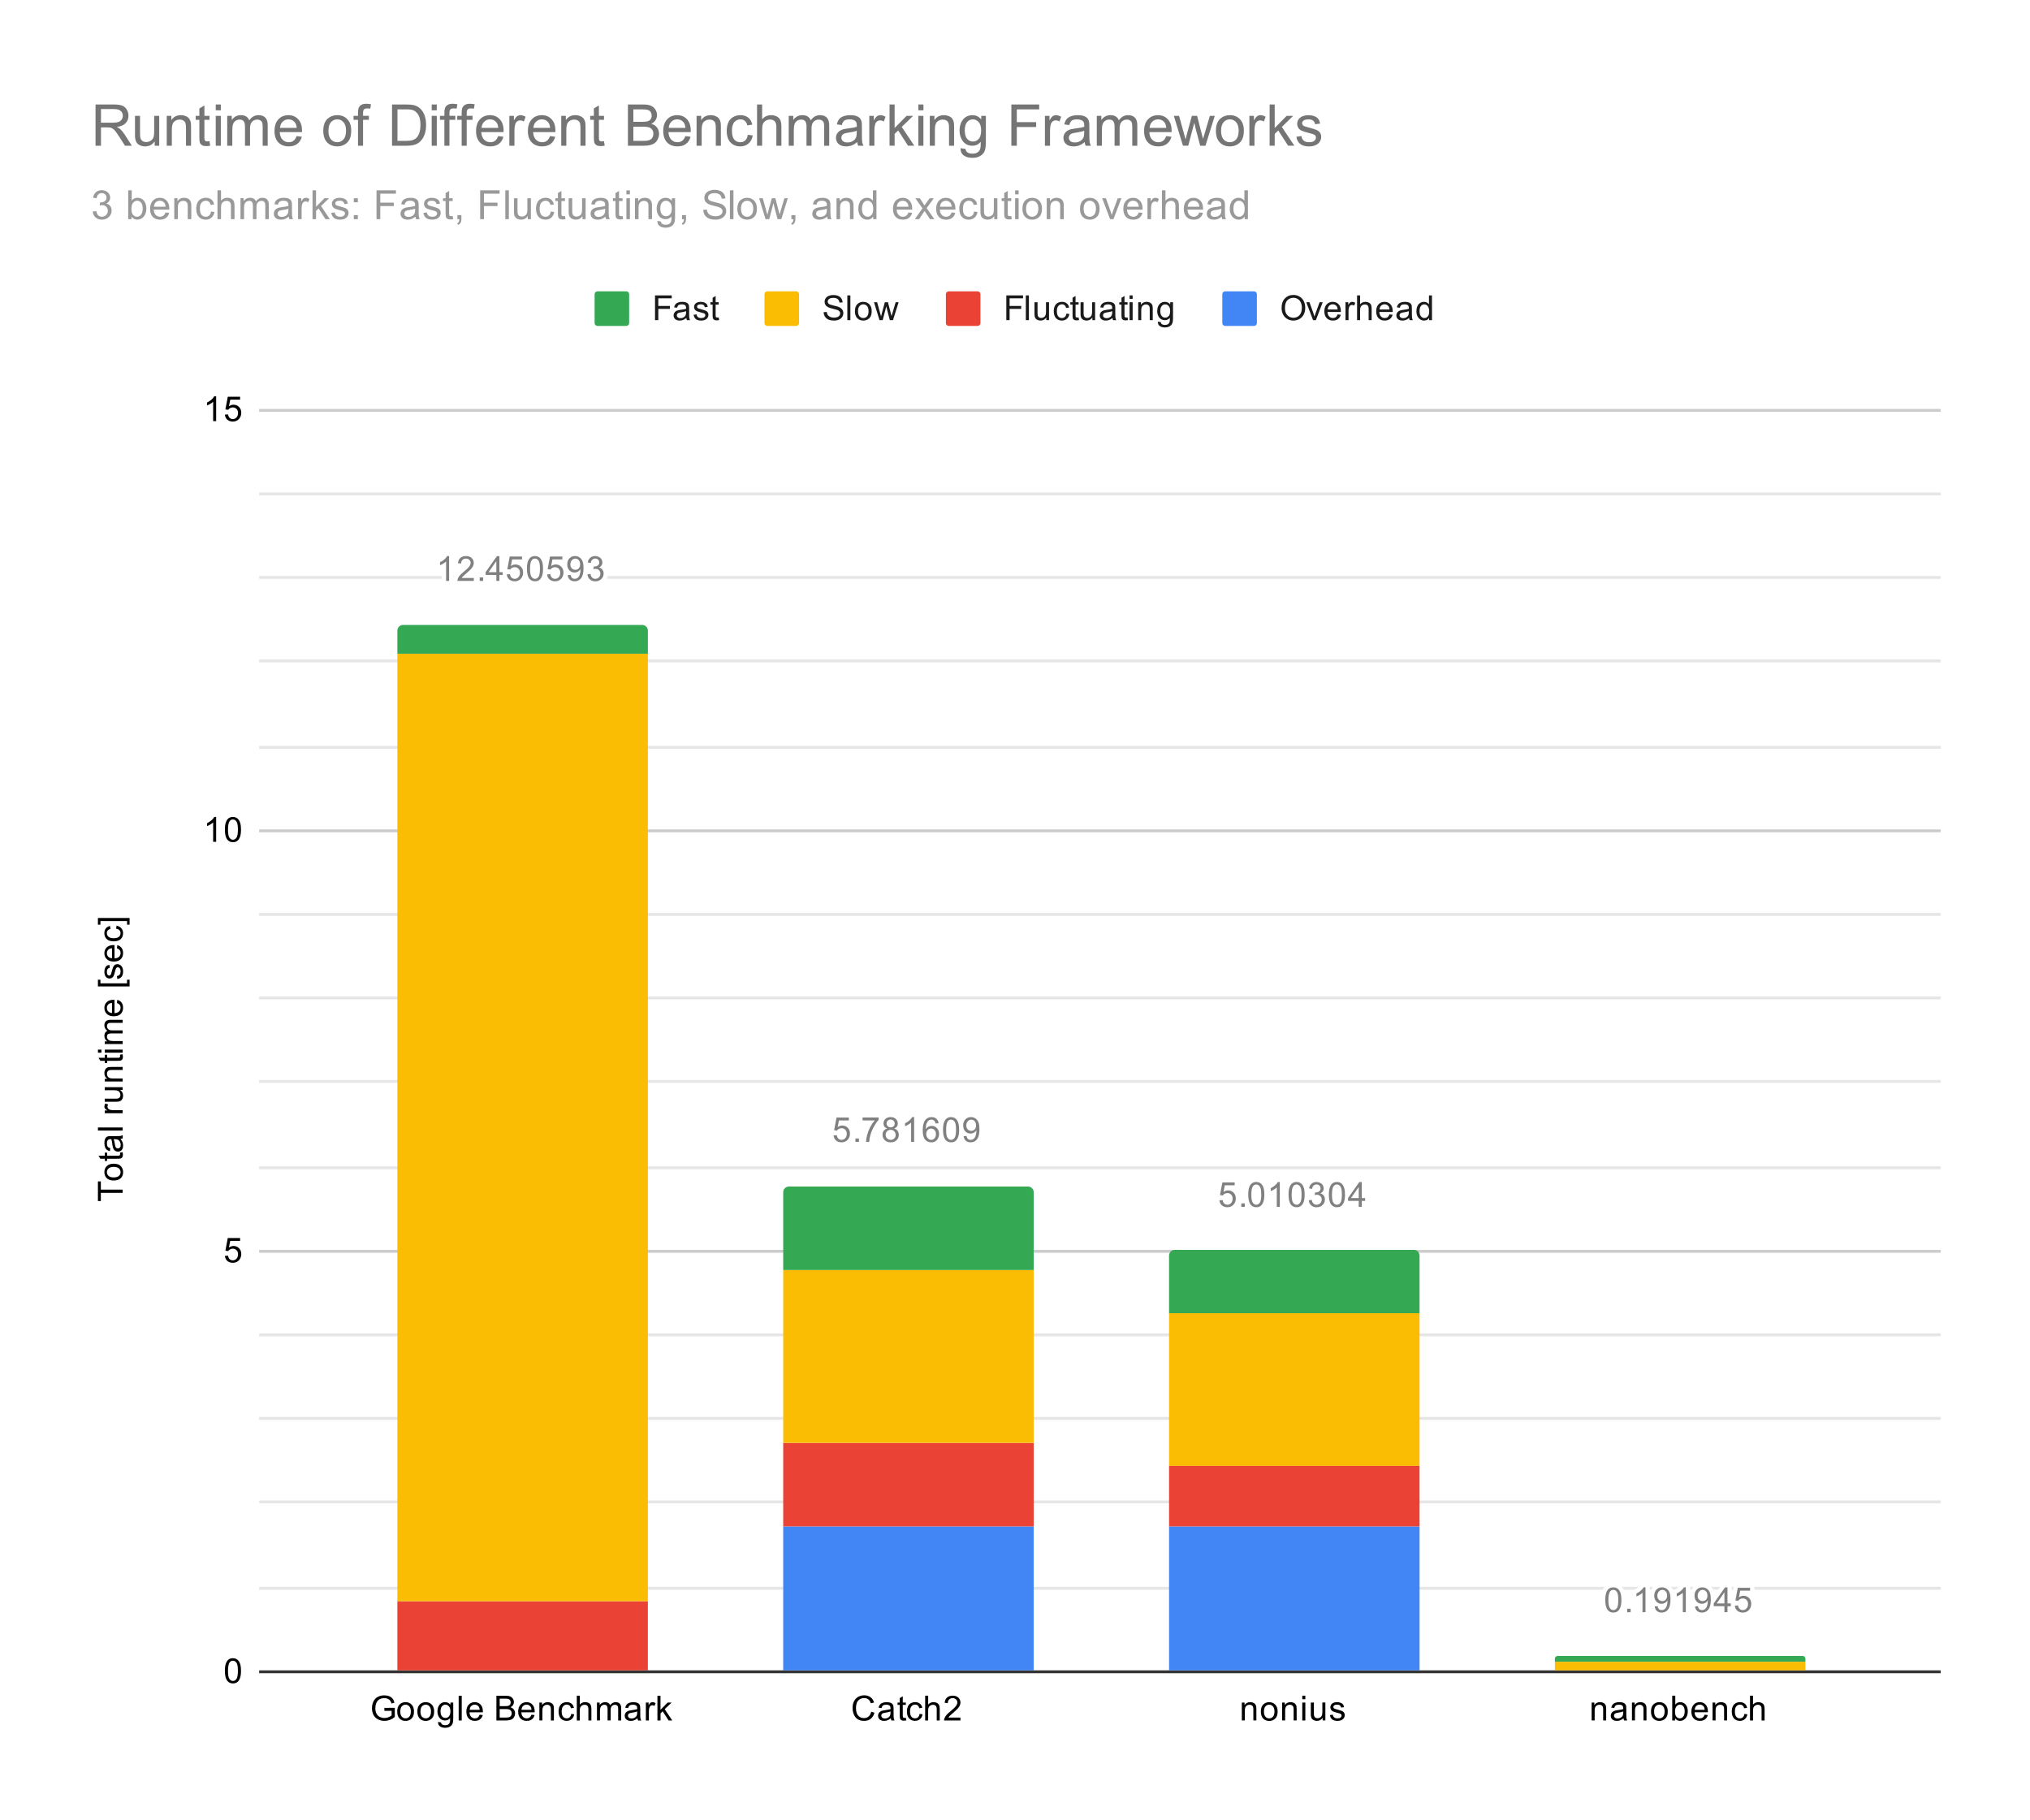 <svg xmlns="http://www.w3.org/2000/svg" xmlns:xlink="http://www.w3.org/1999/xlink" fill="none" stroke="none" stroke-linecap="square" stroke-miterlimit="10" width="705" height="632" xmlns:v="https://vecta.io/nano"><style><![CDATA[.B{clip-path:url(#A)}.C{fill:#ea4335}.D{fill:#fbbc04}.E{fill:#34a853}.F{fill:#4285f4}.G{stroke:#fff}.H{stroke-width:3}.I{stroke-linejoin:round}.J{fill:#1a1a1a}]]></style><path fill="#fff" d="M0 0h705v632H0V0z"/><g stroke-linecap="butt"><path stroke="#333" d="M90.5 580.5h583"/><path d="M90.5 434.5h583m-583-146h583m-583-146h583" stroke="#ccc"/><path d="M90.5 551.5h583m-583-30h583m-583-29h583m-583-29h583m-583-58h583m-583-30h583m-583-29h583m-583-29h583m-583-58h583m-583-30h583m-583-29h583m-583-29h583" stroke="#e6e6e6"/></g><clipPath id="A"><path d="M90.6 142.233h582.8V580.4H90.6V142.233z"/></clipPath><path d="M225 580h-87 87z" class="B"/><path d="M225 580h-87 87z" class="B F"/><path d="M359 580h-87v-50h87z" class="B"/><path d="M359 580h-87v-50h87z" class="B F"/><path d="M493 580h-87v-50h87z" class="B"/><path d="M493 580h-87v-50h87zm134 0h-87 87z" class="B F"/><path d="M225 580h-87v-24h87z" class="B"/><path d="M225 580h-87v-24h87z" class="B C"/><path d="M359 530h-87v-29h87z" class="B"/><path d="M359 530h-87v-29h87z" class="B C"/><path d="M493 530h-87v-21h87z" class="B"/><path d="M493 530h-87v-21h87z" class="B C"/><path d="M627 580h-87 87z" class="B"/><path d="M627 580h-87 87z" class="B C"/><path d="M225 556h-87V227h87z" class="B"/><path d="M225 556h-87V227h87z" class="B D"/><path d="M359 501h-87v-60h87z" class="B"/><path d="M359 501h-87v-60h87z" class="B D"/><path d="M493 509h-87v-53h87z" class="B"/><path d="M493 509h-87v-53h87z" class="B D"/><path d="M627 580h-87v-3h87z" class="B"/><path d="M627 580h-87v-3h87z" class="B D"/><path d="M225 227h-87v-8a2 2 0 0 1 2-2h83a2 2 0 0 1 2 2z" class="B"/><path d="M225 227h-87v-8a2 2 0 0 1 2-2h83a2 2 0 0 1 2 2z" class="B E"/><path d="M359 441h-87v-27a2 2 0 0 1 2-2h83a2 2 0 0 1 2 2z" class="B"/><path d="M359 441h-87v-27a2 2 0 0 1 2-2h83a2 2 0 0 1 2 2z" class="B E"/><path d="M493 456h-87v-20a2 2 0 0 1 2-2h83a2 2 0 0 1 2 2z" class="B"/><path d="M493 456h-87v-20a2 2 0 0 1 2-2h83a2 2 0 0 1 2 2z" class="B E"/><path d="M627 577h-87v-1a1 1 0 0 1 1-1h85a1 1 0 0 1 1 1z" class="B"/><path d="M627 577h-87v-1a1 1 0 0 1 1-1h85a1 1 0 0 1 1 1z" class="B E"/><use xlink:href="#C" class="G H I"/><use xlink:href="#C" fill="gray"/><use xlink:href="#D" class="G H I"/><use xlink:href="#D" fill="gray"/><use xlink:href="#E" class="G H I"/><use xlink:href="#E" fill="gray"/><use xlink:href="#F" class="G H I"/><use xlink:href="#F" fill="gray"/><g fill="#000"><path d="M42.6 414.207h-7.578v2.828h-1.016v-6.812h1.016v2.844H42.6v1.14zm-3.1-4.297q-1.734 0-2.562-.953-.687-.797-.687-1.953 0-1.28.844-2.094.828-.828 2.313-.828 1.203 0 1.9.36.688.36 1.078 1.063.375.688.375 1.5 0 1.297-.828 2.1-.844.797-2.422.797zm0-1.078q1.188 0 1.78-.516.594-.53.594-1.312 0-.797-.594-1.312-.594-.516-1.812-.516-1.156 0-1.75.53-.594.516-.594 1.297 0 .78.594 1.313.578.516 1.78.516zm2.172-8.6l.922-.156q.094.453.094.797 0 .578-.172.9-.187.313-.484.453-.297.125-1.25.125h-3.578v.766h-.812v-.766h-1.547l-.625-1.047h2.172v-1.062h.813v1.063h3.64q.453 0 .578-.047.125-.062.203-.187.078-.125.078-.36 0-.187-.03-.47zm.172-4.766q.5.594.703 1.14.203.53.203 1.156 0 1.03-.5 1.578-.5.547-1.28.547-.453 0-.828-.203-.4-.203-.6-.547-.234-.344-.344-.766-.094-.297-.172-.937-.14-1.266-.36-1.875-.22 0-.266 0-.656 0-.922.297-.344.406-.344 1.203 0 .734.266 1.094.25.36.906.53l-.14 1.03q-.656-.14-1.062-.47-.406-.328-.625-.937-.22-.6-.22-1.406 0-.797.188-1.297.188-.5.47-.734.28-.234.72-.328.266-.047.97-.047h1.406q1.47 0 1.86-.062.4-.078.75-.28v1.1q-.328.156-.766.203zm-2.36.094q.234.578.406 1.72.094.656.22.922.1.266.328.422.22.14.5.14.422 0 .703-.312.28-.328.28-.937 0-.6-.266-1.078-.266-.484-.734-.703-.36-.172-1.047-.172h-.4zm3.125-3h-8.594v-1.062H42.6v1.063zm0-6.016h-6.22v-.953h.938q-.656-.36-.86-.656-.22-.312-.22-.687 0-.53.328-1.078l.984.36q-.234.4-.234.766 0 .36.22.64.203.266.578.375.563.188 1.22.188H42.6v1.047zm0-8.094h-.922q1.063.734 1.063 1.984 0 .547-.203 1.03-.22.47-.53.703-.328.234-.797.328-.297.063-.984.063H36.38v-1.062h3.453q.813 0 1.1-.062.406-.094.656-.406.234-.328.234-.812 0-.47-.234-.875-.25-.422-.672-.594-.422-.187-1.22-.187H36.38v-1.047h6.22v.938zm0-2.922h-6.22v-.937h.875q-1.016-.687-1.016-1.984 0-.562.203-1.03.203-.484.53-.72.328-.234.766-.328.297-.047 1.03-.047H42.6v1.047h-3.78q-.656 0-.97.125-.312.125-.5.438-.203.313-.203.734 0 .672.438 1.172.422.484 1.6.484H42.6v1.047zm-.937-9.297l.922-.156q.094.453.094.797 0 .578-.172.9-.187.313-.484.453-.297.125-1.25.125h-3.578v.766h-.812v-.766h-1.547l-.625-1.047h2.172v-1.062h.813v1.063h3.64q.453 0 .578-.047.125-.062.203-.187.078-.125.078-.36 0-.187-.03-.47zm-6.437-.703h-1.22v-1.062h1.22v1.063zm7.375 0h-6.22v-1.062h6.22v1.063zm0-3h-6.22v-.937h.875q-.47-.297-.734-.78-.28-.484-.28-1.1 0-.687.28-1.125.28-.453.797-.625-1.078-.75-1.078-1.922 0-.937.516-1.422.5-.5 1.578-.5H42.6v1.047h-3.922q-.625 0-.906.1-.28.094-.453.36-.172.266-.172.64 0 .656.438 1.094.438.422 1.406.422h3.6v1.063h-4.047q-.703 0-1.047.266-.36.25-.36.828 0 .453.234.828.234.375.688.547.453.172 1.297.172H42.6v1.047zm-2-14.25l.125-1.094q.953.25 1.484.953.53.703.53 1.78 0 1.36-.844 2.172-.844.797-2.36.797-1.562 0-2.422-.812-.875-.812-.875-2.094 0-1.25.844-2.03.844-.797 2.4-.797.094 0 .28 0v4.64q1.03-.062 1.578-.578.53-.516.53-1.297 0-.578-.297-.984-.312-.422-.97-.656zm-1.703 3.453v-3.47q-.797.063-1.187.4-.6.516-.6 1.313 0 .734.484 1.234.484.484 1.313.53zm6.094-9.22H34.006v-2.328h.875v1.266h9.234v-1.266H45v2.328zm-4.25-2.562l-.156-1.03q.625-.094.953-.484.328-.406.328-1.14 0-.72-.28-1.062-.297-.36-.703-.36-.36 0-.562.313-.14.22-.36 1.078-.297 1.156-.5 1.6-.22.438-.594.672-.375.234-.844.234-.406 0-.766-.187-.36-.187-.594-.516-.172-.25-.297-.672-.125-.422-.125-.922 0-.72.22-1.266.203-.562.563-.828.36-.266.953-.36l.14 1.03q-.47.063-.734.406-.28.328-.28.953 0 .72.25 1.03.234.313.563.313.203 0 .36-.125.172-.14.28-.406.063-.156.266-.937.313-1.125.5-1.562.188-.437.547-.687.36-.25.906-.25.53 0 1 .313.453.297.72.875.25.578.25 1.313 0 1.22-.5 1.86-.516.625-1.5.797zm-.14-10.672l.125-1.094q.953.25 1.484.953.53.703.53 1.78 0 1.36-.844 2.172-.844.797-2.36.797-1.562 0-2.422-.812-.875-.812-.875-2.094 0-1.25.844-2.03.844-.797 2.4-.797.094 0 .28 0v4.64q1.03-.062 1.578-.578.53-.516.53-1.297 0-.578-.297-.984-.312-.422-.97-.656zm-1.703 3.453v-3.47q-.797.063-1.187.4-.6.516-.6 1.313 0 .734.484 1.234.484.484 1.313.53zm1.422-10.266l.14-1.03q1.063.172 1.672.875.6.703.6 1.72 0 1.28-.828 2.063-.844.766-2.406.766-1 0-1.75-.328-.766-.344-1.14-1.016-.375-.687-.375-1.5 0-1 .516-1.64.5-.656 1.453-.844l.156 1.03q-.625.14-.937.516-.328.375-.328.906 0 .797.578 1.297.563.5 1.797.5 1.266 0 1.828-.484.563-.484.563-1.25 0-.625-.375-1.03-.375-.422-1.172-.547zm4.672-3.703v2.328h-.875v-1.266H34.88v1.266h-.875v-2.328H45zM78.1 580.166q0-1.53.313-2.453.313-.937.922-1.437.625-.5 1.563-.5.688 0 1.203.28.53.28.875.813.344.516.53 1.266.188.75.188 2.03 0 1.516-.312 2.438-.297.922-.922 1.438-.6.5-1.562.5-1.234 0-1.953-.9-.844-1.062-.844-3.484zm1.078 0q0 2.1.5 2.813.5.703 1.22.703.734 0 1.22-.703.5-.703.5-2.812 0-2.125-.5-2.812-.484-.703-1.234-.703-.72 0-1.156.6-.547.78-.547 2.906zM78.1 436.094l1.1-.094q.125.813.563 1.22.453.406 1.094.406.75 0 1.28-.578.53-.578.53-1.516 0-.906-.516-1.422-.5-.53-1.328-.53-.5 0-.922.234-.406.234-.64.594l-.984-.125.828-4.406h4.28v1H79.96l-.453 2.313q.766-.547 1.6-.547 1.125 0 1.9.78.78.78.78 2.016 0 1.156-.672 2.016-.828 1.03-2.25 1.03-1.172 0-1.922-.656-.734-.656-.844-1.734zM75.07 292.3h-1.047v-6.72q-.4.36-1.016.734-.6.36-1.094.53v-1.016q.875-.422 1.53-1 .672-.594.953-1.156h.672v8.625zm3.03-4.234q0-1.53.313-2.453.313-.937.922-1.437.625-.5 1.563-.5.688 0 1.203.28.53.28.875.813.344.516.53 1.266.188.75.188 2.03 0 1.516-.312 2.438-.297.922-.922 1.438-.6.5-1.562.5-1.234 0-1.953-.9-.844-1.062-.844-3.484zm1.078 0q0 2.1.5 2.813.5.703 1.22.703.734 0 1.22-.703.5-.703.5-2.812 0-2.125-.5-2.812-.484-.703-1.234-.703-.72 0-1.156.6-.547.78-.547 2.906z"/><path d="M75.07 146.233h-1.047v-6.72q-.4.36-1.016.734-.6.36-1.094.53v-1.016q.875-.422 1.53-1 .672-.594.953-1.156h.672v8.625zm3.03-2.25l1.1-.094q.125.813.563 1.22.453.406 1.094.406.75 0 1.28-.578.53-.578.53-1.516 0-.906-.516-1.422-.5-.53-1.328-.53-.5 0-.922.234-.406.234-.64.594l-.984-.125.828-4.406h4.28v1H79.96l-.453 2.313q.766-.547 1.6-.547 1.125 0 1.9.78.78.78.78 2.016 0 1.156-.672 2.016-.828 1.03-2.25 1.03-1.172 0-1.922-.656-.734-.656-.844-1.734zm55.388 450.042v-1l3.625-.016v3.188q-.828.672-1.72 1.016-.9.328-1.828.328-1.266 0-2.312-.53-1.03-.547-1.562-1.562-.516-1.03-.516-2.297 0-1.266.516-2.344.53-1.094 1.516-1.6.984-.53 2.266-.53.938 0 1.688.297.75.297 1.172.844.438.53.656 1.406l-1.016.28q-.203-.656-.5-1.03-.28-.375-.812-.594-.53-.234-1.172-.234-.78 0-1.36.234-.562.234-.922.625-.344.4-.53.86-.328.797-.328 1.72 0 1.156.4 1.938.406.766 1.156 1.14.75.375 1.6.375.734 0 1.438-.28.703-.297 1.063-.6v-1.6H133.5zm4.453.266q0-1.734.953-2.562.797-.687 1.953-.687 1.28 0 2.094.844.828.828.828 2.313 0 1.203-.36 1.9-.36.688-1.062 1.078-.687.375-1.5.375-1.297 0-2.1-.828-.797-.844-.797-2.422zm1.078 0q0 1.188.516 1.78.53.594 1.313.594.797 0 1.313-.594.516-.594.516-1.812 0-1.156-.53-1.75-.516-.594-1.297-.594-.78 0-1.312.594-.516.578-.516 1.78zm5.922 0q0-1.734.953-2.562.797-.687 1.953-.687 1.28 0 2.094.844.828.828.828 2.313 0 1.203-.36 1.9-.36.688-1.062 1.078-.687.375-1.5.375-1.297 0-2.1-.828-.797-.844-.797-2.422zm1.078 0q0 1.188.516 1.78.53.594 1.313.594.797 0 1.313-.594.516-.594.516-1.812 0-1.156-.53-1.75-.516-.594-1.297-.594-.78 0-1.312.594-.516.578-.516 1.78zm6.1 3.625l1.03.156q.063.47.36.688.4.297 1.063.297.734 0 1.125-.297.406-.297.547-.812.094-.328.078-1.36-.687.813-1.72.813-1.28 0-1.984-.922-.703-.937-.703-2.22 0-.9.313-1.64.328-.766.938-1.172.6-.406 1.438-.406 1.1 0 1.828.9v-.75h.97v5.375q0 1.453-.297 2.063-.297.6-.937.953-.64.36-1.578.36-1.1 0-1.797-.5-.687-.5-.672-1.516zm.875-3.734q0 1.22.484 1.78.484.563 1.22.563.734 0 1.22-.562.5-.562.5-1.75 0-1.14-.516-1.72-.5-.578-1.22-.578-.703 0-1.203.578-.484.563-.484 1.688zm6.297 3.22v-8.594h1.063v8.594H159.3zm7.28-2l1.094.125q-.25.953-.953 1.484-.703.53-1.78.53-1.36 0-2.172-.844-.797-.844-.797-2.36 0-1.562.813-2.422.813-.875 2.094-.875 1.25 0 2.03.844.797.844.797 2.4 0 .094 0 .28h-4.64q.063 1.03.578 1.578.516.53 1.297.53.578 0 .984-.297.422-.312.656-.97zm-3.453-1.703h3.47q-.062-.797-.4-1.187-.516-.6-1.312-.6-.734 0-1.234.484-.484.484-.53 1.313zm9.28 3.703v-8.594h3.234q.984 0 1.578.266.594.266.922.813.344.53.344 1.125 0 .547-.297 1.03-.297.484-.906.78.78.234 1.188.797.422.547.422 1.297 0 .594-.25 1.125-.25.516-.625.797-.375.28-.953.422-.562.14-1.375.14h-3.28zm1.14-4.984h1.86q.75 0 1.078-.094.438-.125.656-.422.22-.312.22-.766 0-.422-.203-.75-.203-.328-.594-.437-.375-.125-1.297-.125h-1.72v2.594zm0 3.97h2.14q.547 0 .766-.047.406-.062.656-.22.266-.172.438-.484.172-.312.172-.72 0-.484-.25-.844-.234-.36-.672-.5-.437-.14-1.266-.14h-1.984v2.953zm11.03-.984l1.094.125q-.25.953-.953 1.484-.703.53-1.78.53-1.36 0-2.172-.844-.797-.844-.797-2.36 0-1.562.813-2.422.813-.875 2.094-.875 1.25 0 2.03.844.797.844.797 2.4 0 .094 0 .28h-4.64q.063 1.03.578 1.578.516.53 1.297.53.578 0 .984-.297.422-.312.656-.97zm-3.453-1.703h3.47q-.062-.797-.4-1.187-.516-.6-1.312-.6-.734 0-1.234.484-.484.484-.53 1.313zm6.203 3.703v-6.22h.938v.875q.688-1.016 1.984-1.016.563 0 1.03.203.484.203.72.53.234.328.328.766.047.297.047 1.03v3.828h-1.047v-3.78q0-.656-.125-.97-.125-.312-.437-.5-.312-.203-.734-.203-.672 0-1.172.438-.484.422-.484 1.6v3.406h-1.047zm11.063-2.28l1.03.14q-.172 1.063-.875 1.672-.703.6-1.72.6-1.28 0-2.062-.828-.766-.844-.766-2.406 0-1 .328-1.75.344-.766 1.016-1.14.688-.375 1.5-.375 1 0 1.64.516.656.5.844 1.453l-1.03.156q-.14-.625-.516-.937-.375-.328-.906-.328-.797 0-1.297.578-.5.563-.5 1.797 0 1.266.484 1.828.484.563 1.25.563.625 0 1.03-.375.422-.375.547-1.172zm1.938 2.28V588.8h1.047v3.078q.734-.844 1.86-.844.703 0 1.203.28.516.266.734.75.22.47.22 1.4v3.938h-1.047v-3.937q0-.797-.344-1.156-.344-.36-.97-.36-.47 0-.9.25-.406.234-.594.656-.172.406-.172 1.14v3.406h-1.047zm7 0v-6.22h.938v.875q.297-.47.78-.734.484-.28 1.1-.28.688 0 1.125.28.453.28.625.797.75-1.078 1.922-1.078.938 0 1.422.516.5.5.5 1.578v4.266h-1.047v-3.922q0-.625-.1-.906-.094-.28-.36-.453-.266-.172-.64-.172-.656 0-1.094.438-.422.438-.422 1.406v3.6h-1.062v-4.047q0-.703-.266-1.047-.25-.36-.828-.36-.453 0-.828.234-.375.234-.547.688-.172.453-.172 1.297v3.234h-1.047zm14.063-.766q-.594.5-1.14.703-.53.203-1.156.203-1.03 0-1.578-.5-.547-.5-.547-1.28 0-.453.203-.828.203-.4.547-.6.344-.234.766-.344.297-.094.938-.172 1.266-.14 1.875-.36 0-.22 0-.266 0-.656-.297-.922-.406-.344-1.203-.344-.734 0-1.094.266-.36.25-.53.906l-1.03-.14q.14-.656.47-1.062.328-.406.938-.625.6-.22 1.406-.22.797 0 1.297.188.5.188.734.47.234.28.328.72.047.266.047.97v1.406q0 1.47.063 1.86.078.4.28.75h-1.1q-.156-.328-.203-.766zm-.094-2.36q-.578.234-1.72.406-.656.094-.922.22-.266.1-.422.328-.14.22-.14.5 0 .422.313.703.328.28.938.28.6 0 1.078-.266.484-.266.703-.734.172-.36.172-1.047v-.4zm3.016 3.125v-6.22h.953v.938q.36-.656.656-.86.313-.22.688-.22.53 0 1.078.328l-.36.984q-.4-.234-.766-.234-.36 0-.64.22-.266.203-.375.578-.187.563-.187 1.22v3.266h-1.047zm4.016 0v-8.594h1.063v4.906l2.484-2.53h1.375l-2.4 2.297 2.625 3.922H232.2l-2.062-3.187-.734.72v2.47h-1.062zm74.244-3.02l1.125.297q-.36 1.4-1.28 2.125-.922.734-2.266.734-1.4 0-2.266-.562-.875-.562-1.328-1.625-.453-1.078-.453-2.312 0-1.344.516-2.344.516-1 1.453-1.516.953-.516 2.094-.516 1.28 0 2.156.656.9.656 1.234 1.844l-1.125.266q-.297-.937-.875-1.36-.562-.437-1.422-.437-.984 0-1.656.484-.656.47-.937 1.266-.266.797-.266 1.656 0 1.094.313 1.906.328.813 1 1.22.672.406 1.47.406.953 0 1.6-.547.672-.547.906-1.64zm6.797 2.25q-.594.5-1.14.703-.53.203-1.156.203-1.03 0-1.578-.5-.547-.5-.547-1.28 0-.453.203-.828.203-.4.547-.6.344-.234.766-.344.297-.094.938-.172 1.266-.14 1.875-.36 0-.22 0-.266 0-.656-.297-.922-.406-.344-1.203-.344-.734 0-1.094.266-.36.25-.53.906l-1.03-.14q.14-.656.47-1.062.328-.406.938-.625.6-.22 1.406-.22.797 0 1.297.188.5.188.734.47.234.28.328.72.047.266.047.97v1.406q0 1.47.063 1.86.078.4.28.75h-1.1q-.156-.328-.203-.766zm-.094-2.36q-.578.234-1.72.406-.656.094-.922.22-.266.1-.422.328-.14.22-.14.5 0 .422.313.703.328.28.938.28.6 0 1.078-.266.484-.266.703-.734.172-.36.172-1.047v-.4zm5.328 2.188l.156.922q-.453.094-.797.094-.578 0-.9-.172-.312-.187-.453-.484-.125-.297-.125-1.25v-3.578h-.766v-.812h.766v-1.547l1.047-.625v2.172h1.063v.813h-1.062v3.64q0 .453.047.578.063.125.188.203.125.078.36.078.188 0 .47-.03zm4.766-1.344l1.03.14q-.172 1.063-.875 1.672-.703.6-1.72.6-1.28 0-2.062-.828-.766-.844-.766-2.406 0-1 .328-1.75.344-.766 1.016-1.14.688-.375 1.5-.375 1 0 1.64.516.656.5.844 1.453l-1.03.156q-.14-.625-.516-.937-.375-.328-.906-.328-.797 0-1.297.578-.5.563-.5 1.797 0 1.266.484 1.828.484.563 1.25.563.625 0 1.03-.375.422-.375.547-1.172zm1.938 2.28v-8.594h1.047v3.078q.734-.844 1.86-.844.703 0 1.203.28.516.266.734.75.22.47.22 1.4v3.938h-1.047v-3.937q0-.797-.344-1.156-.344-.36-.97-.36-.47 0-.9.25-.406.234-.594.656-.172.406-.172 1.14v3.406h-1.047zm12.25-1.016v1.016h-5.687q0-.375.125-.734.22-.578.688-1.14.484-.562 1.4-1.297 1.406-1.156 1.9-1.828.5-.672.5-1.266 0-.625-.453-1.047-.453-.437-1.172-.437-.766 0-1.22.453-.453.453-.47 1.266l-1.078-.1q.1-1.22.828-1.844.734-.64 1.97-.64 1.234 0 1.953.688.72.688.72 1.703 0 .516-.22 1.016-.203.484-.703 1.047-.484.547-1.6 1.5-.953.797-1.234 1.094-.266.28-.437.563h4.22zm97.726 1.018v-6.22h.938v.875q.688-1.016 1.984-1.016.563 0 1.03.203.484.203.72.53.234.328.328.766.047.297.047 1.03v3.828h-1.047v-3.78q0-.656-.125-.97-.125-.312-.437-.5-.312-.203-.734-.203-.672 0-1.172.438-.484.422-.484 1.6v3.406h-1.047zm6.6-3.1q0-1.734.953-2.562.797-.687 1.953-.687 1.28 0 2.094.844.828.828.828 2.313 0 1.203-.36 1.9-.36.688-1.062 1.078-.687.375-1.5.375-1.297 0-2.1-.828-.797-.844-.797-2.422zm1.078 0q0 1.188.516 1.78.53.594 1.313.594.797 0 1.313-.594.516-.594.516-1.812 0-1.156-.53-1.75-.516-.594-1.297-.594-.78 0-1.312.594-.516.578-.516 1.78zm6.313 3.1v-6.22h.938v.875q.688-1.016 1.984-1.016.563 0 1.03.203.484.203.72.53.234.328.328.766.047.297.047 1.03v3.828h-1.047v-3.78q0-.656-.125-.97-.125-.312-.437-.5-.312-.203-.734-.203-.672 0-1.172.438-.484.422-.484 1.6v3.406h-1.047zm7-7.375v-1.22h1.063v1.22h-1.062zm0 7.375v-6.22h1.063v6.22h-1.062zm7.078 0v-.922q-.734 1.063-1.984 1.063-.547 0-1.03-.203-.47-.22-.703-.53-.234-.328-.328-.797-.062-.297-.062-.984v-3.844h1.063v3.453q0 .813.063 1.1.094.406.406.656.328.234.813.234.47 0 .875-.234.422-.25.594-.672.188-.422.188-1.22v-3.328h1.047v6.22h-.937zm2.5-1.86l1.03-.156q.094.625.484.953.406.328 1.14.328.72 0 1.063-.28.36-.297.36-.703 0-.36-.312-.562-.22-.14-1.078-.36-1.156-.297-1.6-.5-.437-.22-.672-.594-.234-.375-.234-.844 0-.406.188-.766.188-.36.516-.594.25-.172.672-.297.422-.125.922-.125.72 0 1.266.22.563.203.828.563.266.36.36.953l-1.03.14q-.062-.47-.406-.734-.328-.28-.953-.28-.72 0-1.03.25-.312.234-.312.563 0 .203.125.36.14.172.406.28.156.063.938.266 1.125.313 1.563.5.438.188.688.547.25.36.25.906 0 .53-.312 1-.297.453-.875.72-.578.25-1.312.25-1.22 0-1.86-.5-.625-.516-.797-1.5z"/><path d="M552.762 597.4v-6.22h.938v.875q.688-1.016 1.984-1.016.563 0 1.03.203.484.203.72.53.234.328.328.766.047.297.047 1.03v3.828h-1.047v-3.78q0-.656-.125-.97-.125-.312-.437-.5-.312-.203-.734-.203-.672 0-1.172.438-.484.422-.484 1.61v3.406h-1.047zm11.063-.766q-.594.5-1.14.703-.53.203-1.156.203-1.03 0-1.578-.5-.547-.5-.547-1.28 0-.453.203-.828.203-.39.547-.61.344-.234.766-.344.297-.094.938-.172 1.266-.14 1.875-.36 0-.22 0-.266 0-.656-.297-.922-.406-.344-1.203-.344-.734 0-1.094.266-.36.25-.53.906l-1.03-.14q.14-.656.47-1.062.328-.406.938-.625.61-.22 1.406-.22.797 0 1.297.188.5.188.734.47.234.28.328.72.047.266.047.97v1.406q0 1.47.063 1.86.078.39.28.75h-1.11q-.156-.328-.203-.766zm-.094-2.36q-.578.234-1.72.406-.656.094-.922.22-.266.11-.422.328-.14.22-.14.5 0 .422.313.703.328.28.938.28.61 0 1.078-.266.484-.266.703-.734.172-.36.172-1.047v-.39zm3.03 3.125v-6.22h.938v.875q.688-1.016 1.984-1.016.563 0 1.03.203.484.203.72.53.234.328.328.766.047.297.047 1.03v3.828h-1.047v-3.78q0-.656-.125-.97-.125-.312-.437-.5-.312-.203-.734-.203-.672 0-1.172.438-.484.422-.484 1.61v3.406h-1.047zm6.61-3.11q0-1.734.953-2.562.797-.687 1.953-.687 1.28 0 2.094.844.828.828.828 2.313 0 1.203-.36 1.89-.36.688-1.062 1.078-.687.375-1.5.375-1.297 0-2.11-.828-.797-.844-.797-2.422zm1.078 0q0 1.188.516 1.78.53.594 1.313.594.797 0 1.313-.594.516-.594.516-1.812 0-1.156-.53-1.75-.516-.594-1.297-.594-.78 0-1.312.594-.516.578-.516 1.78zm7.28 3.11h-.984v-8.594h1.063v3.063q.672-.828 1.703-.828.578 0 1.078.234.516.22.844.64.344.422.53 1.016.188.594.188 1.266 0 1.594-.797 2.47-.797.875-1.89.875-1.11 0-1.734-.922v.78zm-.016-3.156q0 1.11.313 1.61.5.813 1.344.813.688 0 1.188-.594.516-.594.516-1.797 0-1.22-.484-1.797-.484-.578-1.172-.578-.687 0-1.203.61-.5.594-.5 1.734zm10.297 1.156l1.094.125q-.25.953-.953 1.484-.703.53-1.78.53-1.36 0-2.172-.844-.797-.844-.797-2.36 0-1.562.813-2.422.813-.875 2.094-.875 1.25 0 2.03.844.797.844.797 2.39 0 .094 0 .28h-4.64q.063 1.03.578 1.578.516.53 1.297.53.578 0 .984-.297.422-.312.656-.97zm-3.453-1.703h3.47q-.062-.797-.39-1.187-.516-.61-1.312-.61-.734 0-1.234.484-.484.484-.53 1.313zm6.203 3.703v-6.22h.938v.875q.688-1.016 1.984-1.016.563 0 1.03.203.484.203.72.53.234.328.328.766.047.297.047 1.03v3.828h-1.047v-3.78q0-.656-.125-.97-.125-.312-.437-.5-.312-.203-.734-.203-.672 0-1.172.438-.484.422-.484 1.61v3.406h-1.047zm11.063-2.28l1.03.14q-.172 1.063-.875 1.672-.703.61-1.72.61-1.28 0-2.062-.828-.766-.844-.766-2.406 0-1 .328-1.75.344-.766 1.016-1.14.688-.375 1.5-.375 1 0 1.64.516.656.5.844 1.453l-1.03.156q-.14-.625-.516-.937-.375-.328-.906-.328-.797 0-1.297.578-.5.563-.5 1.797 0 1.266.484 1.828.484.563 1.25.563.625 0 1.03-.375.422-.375.547-1.172zm1.938 2.28v-8.594h1.047v3.078q.734-.844 1.86-.844.703 0 1.203.28.516.266.734.75.22.47.22 1.39v3.938h-1.047v-3.937q0-.797-.344-1.156-.344-.36-.97-.36-.47 0-.89.25-.406.234-.594.656-.172.406-.172 1.14v3.406h-1.047z"/></g><use xlink:href="#G" class="E"/><path d="M227.484 111.167v-8.594h5.797v1.016h-4.656v2.656h4.03v1.016h-4.03v3.906h-1.14zm10.875-.766q-.594.5-1.14.703-.53.203-1.156.203-1.03 0-1.578-.5-.547-.5-.547-1.28 0-.453.203-.828.203-.39.547-.61.344-.234.766-.344.297-.094.938-.172 1.266-.14 1.875-.36 0-.22 0-.266 0-.656-.297-.922-.406-.344-1.203-.344-.734 0-1.094.266-.36.25-.53.906l-1.03-.14q.14-.656.47-1.062.328-.406.938-.625.61-.22 1.406-.22.797 0 1.297.188.5.188.734.47.234.28.328.72.047.266.047.97v1.406q0 1.47.063 1.86.078.39.28.75h-1.11q-.156-.328-.203-.766zm-.094-2.36q-.578.234-1.72.406-.656.094-.922.22-.266.11-.422.328-.14.22-.14.5 0 .422.313.703.328.28.938.28.61 0 1.078-.266.484-.266.703-.734.172-.36.172-1.047v-.39zm2.61 1.266l1.03-.156q.094.625.484.953.406.328 1.14.328.72 0 1.063-.28.36-.297.36-.703 0-.36-.312-.562-.22-.14-1.078-.36-1.156-.297-1.61-.5-.437-.22-.672-.594-.234-.375-.234-.844 0-.406.188-.766.188-.36.516-.594.25-.172.672-.297.422-.125.922-.125.72 0 1.266.22.563.203.828.563.266.36.36.953l-1.03.14q-.062-.47-.406-.734-.328-.28-.953-.28-.72 0-1.03.25-.312.234-.312.563 0 .203.125.36.14.172.406.28.156.063.938.266 1.125.313 1.563.5.438.188.688.547.25.36.25.906 0 .53-.312 1-.297.453-.875.72-.578.25-1.312.25-1.22 0-1.86-.5-.625-.516-.797-1.5zm8.72.922l.156.922q-.453.094-.797.094-.578 0-.89-.172-.312-.187-.453-.484-.125-.297-.125-1.25v-3.578h-.766v-.812h.766V103.4l1.047-.625v2.172h1.063v.813h-1.062v3.64q0 .453.047.578.063.125.188.203.125.078.36.078.188 0 .47-.03z" class="J"/><use xlink:href="#G" x="59" class="D"/><path d="M286.047 108.4l1.063-.094q.078.656.36 1.063.28.406.86.672.594.25 1.328.25.64 0 1.14-.187.5-.203.734-.53.25-.344.25-.734 0-.406-.234-.703-.234-.312-.766-.516-.36-.14-1.547-.422-1.172-.28-1.64-.53-.625-.328-.922-.797-.297-.484-.297-1.078 0-.64.36-1.203.375-.578 1.078-.86.72-.297 1.578-.297.953 0 1.688.313.734.297 1.125.906.39.594.422 1.344l-1.094.078q-.094-.812-.61-1.22-.5-.422-1.484-.422-1.03 0-1.5.375-.47.375-.47.906 0 .47.328.766.328.297 1.703.61 1.39.313 1.906.547.75.36 1.11.89.36.516.36 1.22 0 .688-.39 1.297-.39.594-1.125.938-.734.328-1.656.328-1.172 0-1.97-.328-.78-.344-1.234-1.03-.437-.687-.453-1.547zm8.22 2.766v-8.594h1.063v8.594h-1.062zm2.64-3.11q0-1.734.953-2.562.797-.687 1.953-.687 1.28 0 2.094.844.828.828.828 2.313 0 1.203-.36 1.89-.36.688-1.062 1.078-.687.375-1.5.375-1.297 0-2.11-.828-.797-.844-.797-2.422zm1.078 0q0 1.188.516 1.78.53.594 1.313.594.797 0 1.313-.594.516-.594.516-1.812 0-1.156-.53-1.75-.516-.594-1.297-.594-.78 0-1.312.594-.516.578-.516 1.78zm7.453 3.11l-1.906-6.22h1.094l.984 3.594.375 1.328q.03-.094.328-1.28l.984-3.64h1.078l.938 3.61.313 1.188.36-1.203 1.063-3.594h1.03l-1.953 6.22h-1.094l-.984-3.734-.25-1.047-1.25 4.78h-1.11z" class="J"/><use xlink:href="#G" x="122" class="C"/><path d="M349.484 111.167v-8.594h5.797v1.016h-4.656v2.656h4.03v1.016h-4.03v3.906h-1.14zm6.78 0v-8.594h1.063v8.594h-1.062zm7.11 0v-.922q-.734 1.063-1.984 1.063-.547 0-1.03-.203-.47-.22-.703-.53-.234-.328-.328-.797-.062-.297-.062-.984v-3.844h1.063v3.453q0 .813.063 1.11.094.406.406.656.328.234.813.234.47 0 .875-.234.422-.25.594-.672.188-.422.188-1.22v-3.328h1.047v6.22h-.937zm6.984-2.28l1.03.14q-.172 1.063-.875 1.672-.703.61-1.72.61-1.28 0-2.062-.828-.766-.844-.766-2.406 0-1 .328-1.75.344-.766 1.016-1.14.688-.375 1.5-.375 1 0 1.64.516.656.5.844 1.453l-1.03.156q-.14-.625-.516-.937-.375-.328-.906-.328-.797 0-1.297.578-.5.563-.5 1.797 0 1.266.484 1.828.484.563 1.25.563.625 0 1.03-.375.422-.375.547-1.172zm4.234 1.344l.156.922q-.453.094-.797.094-.578 0-.89-.172-.312-.187-.453-.484-.125-.297-.125-1.25v-3.578h-.766v-.812h.766V103.4l1.047-.625v2.172h1.063v.813h-1.062v3.64q0 .453.047.578.063.125.188.203.125.078.36.078.188 0 .47-.03zm4.78.938v-.922q-.734 1.063-1.984 1.063-.547 0-1.03-.203-.47-.22-.703-.53-.234-.328-.328-.797-.062-.297-.062-.984v-3.844h1.063v3.453q0 .813.063 1.11.094.406.406.656.328.234.813.234.47 0 .875-.234.422-.25.594-.672.188-.422.188-1.22v-3.328h1.047v6.22h-.937zm6.984-.766q-.594.5-1.14.703-.53.203-1.156.203-1.03 0-1.578-.5-.547-.5-.547-1.28 0-.453.203-.828.203-.39.547-.61.344-.234.766-.344.297-.094.938-.172 1.266-.14 1.875-.36 0-.22 0-.266 0-.656-.297-.922-.406-.344-1.203-.344-.734 0-1.094.266-.36.25-.53.906l-1.03-.14q.14-.656.47-1.062.328-.406.938-.625.61-.22 1.406-.22.797 0 1.297.188.5.188.734.47.234.28.328.72.047.266.047.97v1.406q0 1.47.063 1.86.078.39.28.75h-1.11q-.156-.328-.203-.766zm-.094-2.36q-.578.234-1.72.406-.656.094-.922.22-.266.11-.422.328-.14.22-.14.5 0 .422.313.703.328.28.938.28.61 0 1.078-.266.484-.266.703-.734.172-.36.172-1.047v-.39zm5.328 2.188l.156.922q-.453.094-.797.094-.578 0-.89-.172-.312-.187-.453-.484-.125-.297-.125-1.25v-3.578h-.766v-.812h.766V103.4l1.047-.625v2.172h1.063v.813h-1.062v3.64q0 .453.047.578.063.125.188.203.125.078.36.078.188 0 .47-.03zm.703-6.437v-1.22h1.063v1.22h-1.062zm0 7.375v-6.22h1.063v6.22h-1.062zm3 0v-6.22h.938v.875q.688-1.016 1.984-1.016.563 0 1.03.203.484.203.72.53.234.328.328.766.047.297.047 1.03v3.828h-1.047v-3.78q0-.656-.125-.97-.125-.312-.437-.5-.312-.203-.734-.203-.672 0-1.172.438-.484.422-.484 1.61v3.406h-1.047zm6.797.516l1.03.156q.063.47.36.688.39.297 1.063.297.734 0 1.125-.297.406-.297.547-.812.094-.328.078-1.36-.687.813-1.72.813-1.28 0-1.984-.922-.703-.937-.703-2.22 0-.89.313-1.64.328-.766.938-1.172.61-.406 1.438-.406 1.11 0 1.828.89v-.75h.97v5.375q0 1.453-.297 2.063-.297.61-.937.953-.64.36-1.578.36-1.11 0-1.797-.5-.687-.5-.672-1.516zm.875-3.734q0 1.22.484 1.78.484.563 1.22.563.734 0 1.22-.562.5-.562.5-1.75 0-1.14-.516-1.72-.5-.578-1.22-.578-.703 0-1.203.578-.484.563-.484 1.688z" class="J"/><use xlink:href="#G" x="218" class="F"/><path d="M445.078 106.98q0-2.14 1.14-3.344 1.156-1.22 2.97-1.22 1.203 0 2.156.578.953.563 1.453 1.578.5 1.016.5 2.313 0 1.297-.53 2.328-.53 1.03-1.5 1.563-.953.53-2.078.53-1.22 0-2.172-.578-.953-.594-1.453-1.594-.484-1.016-.484-2.156zm1.172.016q0 1.563.828 2.453.844.89 2.11.89 1.28 0 2.11-.89.828-.906.828-2.578 0-1.047-.36-1.828-.344-.78-1.03-1.203-.687-.437-1.53-.437-1.203 0-2.078.828-.875.828-.875 2.766zm9.766 4.172l-2.36-6.22h1.11l1.344 3.72q.203.61.39 1.25.14-.484.39-1.172l1.39-3.797h1.078l-2.36 6.22h-.984zm8.53-2l1.094.125q-.25.953-.953 1.484-.703.53-1.78.53-1.36 0-2.172-.844-.797-.844-.797-2.36 0-1.562.813-2.422.813-.875 2.094-.875 1.25 0 2.03.844.797.844.797 2.39 0 .094 0 .28h-4.64q.063 1.03.578 1.578.516.53 1.297.53.578 0 .984-.297.422-.312.656-.97zm-3.453-1.703h3.47q-.062-.797-.39-1.187-.516-.61-1.312-.61-.734 0-1.234.484-.484.484-.53 1.313zm6.188 3.703v-6.22h.953v.938q.36-.656.656-.86.313-.22.688-.22.53 0 1.078.328l-.36.984q-.39-.234-.766-.234-.36 0-.64.22-.266.203-.375.578-.187.563-.187 1.22v3.266h-1.047zm4.016 0v-8.594h1.047v3.078q.734-.844 1.86-.844.703 0 1.203.28.516.266.734.75.22.47.22 1.39v3.938h-1.047v-3.937q0-.797-.344-1.156-.344-.36-.97-.36-.47 0-.89.25-.406.234-.594.656-.172.406-.172 1.14v3.406h-1.047zm11.25-2l1.094.125q-.25.953-.953 1.484-.703.53-1.78.53-1.36 0-2.172-.844-.797-.844-.797-2.36 0-1.562.813-2.422.813-.875 2.094-.875 1.25 0 2.03.844.797.844.797 2.39 0 .094 0 .28h-4.64q.063 1.03.578 1.578.516.53 1.297.53.578 0 .984-.297.422-.312.656-.97zm-3.453-1.703h3.47q-.062-.797-.39-1.187-.516-.61-1.312-.61-.734 0-1.234.484-.484.484-.53 1.313zm10.266 2.938q-.594.5-1.14.703-.53.203-1.156.203-1.03 0-1.578-.5-.547-.5-.547-1.28 0-.453.203-.828.203-.39.547-.61.344-.234.766-.344.297-.094.938-.172 1.266-.14 1.875-.36 0-.22 0-.266 0-.656-.297-.922-.406-.344-1.203-.344-.734 0-1.094.266-.36.25-.53.906l-1.03-.14q.14-.656.47-1.062.328-.406.938-.625.61-.22 1.406-.22.797 0 1.297.188.5.188.734.47.234.28.328.72.047.266.047.97v1.406q0 1.47.063 1.86.078.39.28.75h-1.11q-.156-.328-.203-.766zm-.094-2.36q-.578.234-1.72.406-.656.094-.922.22-.266.11-.422.328-.14.22-.14.5 0 .422.313.703.328.28.938.28.61 0 1.078-.266.484-.266.703-.734.172-.36.172-1.047v-.39zm7.063 3.125v-.78q-.594.922-1.734.922-.75 0-1.375-.406-.625-.422-.97-1.156-.344-.734-.344-1.687 0-.922.313-1.687.313-.766.938-1.156.625-.406 1.39-.406.563 0 1 .234.438.234.72.61v-3.078h1.047v8.594h-.984zm-3.328-3.11q0 1.203.5 1.797.5.578 1.188.578.688 0 1.172-.562.484-.562.484-1.72 0-1.28-.5-1.875-.484-.594-1.203-.594-.703 0-1.172.578-.47.563-.47 1.797z" class="J"/><path fill="#999" d="M32.194 73.46l1.22-.172q.22 1.047.72 1.516.516.453 1.25.453.875 0 1.47-.594.594-.61.594-1.5 0-.844-.562-1.39-.547-.547-1.39-.547-.36 0-.875.125l.14-1.078q.125.016.188.016.797 0 1.422-.406.625-.406.625-1.266 0-.672-.453-1.11-.453-.453-1.187-.453-.72 0-1.203.453-.47.438-.61 1.344l-1.22-.22q.22-1.234 1.016-1.906.797-.687 1.984-.687.828 0 1.516.36.688.344 1.047.953.375.61.375 1.297 0 .64-.344 1.172-.344.53-1.03.86.89.203 1.375.844.5.64.5 1.625 0 1.313-.97 2.22-.953.906-2.406.906-1.328 0-2.203-.78-.86-.78-.984-2.03zm13.47 2.64h-1.14V66.084h1.22v3.563q.78-.97 2-.97.672 0 1.266.266.594.266.984.766.39.484.61 1.172.22.688.22 1.484 0 1.86-.937 2.89-.922 1.016-2.203 1.016-1.28 0-2.016-1.078v.906zm-.016-3.687q0 1.313.36 1.89.578.953 1.563.953.813 0 1.39-.703.594-.703.594-2.094 0-1.422-.562-2.094-.562-.672-1.36-.672-.812 0-1.406.703-.578.688-.578 2.016zm11.844 1.344l1.28.156q-.312 1.125-1.125 1.75-.812.61-2.078.61-1.594 0-2.53-.984-.922-.984-.922-2.75 0-1.844.938-2.844.953-1.016 2.453-1.016 1.453 0 2.375 1 .922.984.922 2.78 0 .11 0 .328H53.38q.078 1.188.672 1.828.61.64 1.53.64.672 0 1.14-.36.484-.36.766-1.14zm-4.03-1.984h4.047q-.078-.922-.47-1.375-.578-.703-1.516-.703-.86 0-1.437.563-.562.563-.625 1.516zm7.063 4.328v-7.266h1.11v1.03q.797-1.187 2.313-1.187.656 0 1.203.234.547.234.813.625.28.375.39.906.078.344.078 1.188v4.47h-1.234v-4.422q0-.75-.14-1.11-.14-.375-.516-.594-.36-.234-.86-.234-.78 0-1.36.5-.562.5-.562 1.89v3.97h-1.234zm12.734-2.656l1.22.156q-.203 1.25-1.03 1.97-.812.703-2 .703-1.484 0-2.39-.97-.906-.984-.906-2.812 0-1.172.39-2.047.39-.89 1.188-1.328.797-.437 1.734-.437 1.172 0 1.922.594.766.594.97 1.703l-1.187.188q-.172-.734-.61-1.094-.437-.375-1.047-.375-.937 0-1.516.672-.578.656-.578 2.094 0 1.47.563 2.14.563.656 1.453.656.734 0 1.22-.437.484-.453.61-1.375zm2.266 2.656V66.084h1.234v3.594q.86-1 2.172-1 .813 0 1.406.328.594.313.844.875.266.547.266 1.625V76.1H80.21v-4.594q0-.937-.406-1.344-.39-.422-1.125-.422-.547 0-1.03.28-.484.28-.687.766-.203.484-.203 1.344v3.97h-1.234zm8 0v-7.266h1.11v1.03q.328-.547.89-.86.578-.328 1.297-.328.813 0 1.328.344.516.328.734.922.86-1.266 2.234-1.266 1.078 0 1.656.594.594.594.594 1.844V76.1H92.13v-4.578q0-.734-.125-1.062-.11-.328-.422-.516-.312-.203-.734-.203-.766 0-1.28.516-.5.5-.5 1.625v4.22h-1.234v-4.72q0-.812-.297-1.22-.297-.422-.984-.422-.516 0-.97.28-.437.266-.64.797-.187.516-.187 1.516V76.1h-1.234zm16.734-.89q-.672.578-1.312.828-.625.234-1.36.234-1.187 0-1.844-.578-.64-.594-.64-1.516 0-.53.234-.97.25-.437.64-.703.406-.266.89-.406.36-.094 1.094-.187 1.5-.172 2.203-.422 0-.25 0-.312 0-.766-.344-1.062-.47-.422-1.406-.422-.86 0-1.28.313-.406.297-.61 1.063l-1.203-.156q.156-.78.53-1.25.39-.47 1.094-.72.72-.266 1.656-.266.922 0 1.5.22.578.22.844.547.28.328.39.844.063.313.063 1.125v1.64q0 1.72.078 2.172.078.453.313.875h-1.28q-.187-.39-.25-.89zm-.094-2.75q-.672.266-2.016.47-.75.11-1.078.25-.312.125-.484.39-.172.266-.172.578 0 .5.375.828.375.328 1.094.328.72 0 1.266-.312.547-.312.813-.86.203-.406.203-1.22v-.453zm3.344 3.64v-7.266h1.11v1.11q.422-.78.78-1.016.36-.25.797-.25.625 0 1.266.39l-.422 1.14q-.453-.266-.906-.266-.406 0-.734.25-.312.234-.453.672-.203.656-.203 1.438V76.1h-1.234zm5.03 0V66.084h1.22v5.703l2.922-2.953h1.594l-2.78 2.703 3.063 4.563h-1.53l-2.39-3.72-.875.844V76.1h-1.22zm6.5-2.172l1.203-.187q.11.734.578 1.125.47.39 1.313.39.844 0 1.25-.344.422-.344.422-.812 0-.422-.375-.656-.25-.172-1.25-.422-1.36-.344-1.89-.594-.516-.25-.78-.687-.266-.437-.266-.97 0-.484.22-.89.22-.422.61-.703.28-.203.766-.344.5-.156 1.078-.156.844 0 1.484.25.656.234.97.656.313.422.422 1.125l-1.203.172q-.078-.562-.484-.875-.39-.312-1.11-.312-.844 0-1.203.28-.36.266-.36.656 0 .234.14.422.156.203.484.328.172.063 1.078.313 1.313.36 1.828.578.516.22.797.64.297.422.297 1.047 0 .625-.36 1.172-.344.53-1.03.844-.672.297-1.53.297-1.406 0-2.156-.594-.734-.594-.937-1.75zm7.828-3.687v-1.406h1.406v1.406h-1.406zm0 5.86v-1.406h1.406V76.1h-1.406zm7.89 0V66.084h6.75v1.172h-5.437v3.11h4.703v1.188h-4.703V76.1h-1.312zm13.5-.89q-.672.578-1.312.828-.625.234-1.36.234-1.187 0-1.844-.578-.64-.594-.64-1.516 0-.53.234-.97.25-.437.64-.703.406-.266.89-.406.36-.094 1.094-.187 1.5-.172 2.203-.422 0-.25 0-.312 0-.766-.344-1.062-.47-.422-1.406-.422-.86 0-1.28.313-.406.297-.61 1.063l-1.203-.156q.156-.78.53-1.25.39-.47 1.094-.72.72-.266 1.656-.266.922 0 1.5.22.578.22.844.547.28.328.39.844.063.313.063 1.125v1.64q0 1.72.078 2.172.078.453.313.875h-1.28q-.187-.39-.25-.89zm-.094-2.75q-.672.266-2.016.47-.75.11-1.078.25-.312.125-.484.39-.172.266-.172.578 0 .5.375.828.375.328 1.094.328.72 0 1.266-.312.547-.312.813-.86.203-.406.203-1.22v-.453zm2.875 1.47l1.203-.187q.11.734.578 1.125.47.39 1.313.39.844 0 1.25-.344.422-.344.422-.812 0-.422-.375-.656-.25-.172-1.25-.422-1.36-.344-1.89-.594-.516-.25-.78-.687-.266-.437-.266-.97 0-.484.22-.89.22-.422.61-.703.28-.203.766-.344.5-.156 1.078-.156.844 0 1.484.25.656.234.97.656.313.422.422 1.125l-1.203.172q-.078-.562-.484-.875-.39-.312-1.11-.312-.844 0-1.203.28-.36.266-.36.656 0 .234.14.422.156.203.484.328.172.063 1.078.313 1.313.36 1.828.578.516.22.797.64.297.422.297 1.047 0 .625-.36 1.172-.344.53-1.03.844-.672.297-1.53.297-1.406 0-2.156-.594-.734-.594-.937-1.75zm10.172 1.078l.172 1.078q-.516.11-.922.11-.672 0-1.047-.203-.36-.22-.516-.562-.14-.344-.14-1.453v-4.172h-.906v-.97h.906v-1.797l1.22-.734v2.53h1.234v.97h-1.234v4.234q0 .53.063.688.063.14.203.234.156.094.422.094.22 0 .547-.047zm1.64 1.094v-1.406h1.39V76.1q0 .766-.28 1.234-.266.484-.86.75l-.344-.53q.39-.172.578-.5.188-.328.203-.953h-.687zm7.906 0V66.084h6.75v1.172h-5.437v3.11h4.703v1.188h-4.703V76.1h-1.312zm8.734 0V66.084h1.234V76.1h-1.234zm7.797 0v-1.062q-.86 1.234-2.312 1.234-.64 0-1.203-.25-.547-.25-.828-.625-.266-.375-.375-.906-.078-.36-.078-1.156v-4.5h1.234v4.03q0 .97.078 1.297.11.484.484.766.375.28.938.28.547 0 1.03-.28.484-.297.688-.78.203-.484.203-1.422v-3.89h1.234V76.1h-1.094zm7.97-2.656l1.22.156q-.203 1.25-1.03 1.97-.812.703-2 .703-1.484 0-2.39-.97-.906-.984-.906-2.812 0-1.172.39-2.047.39-.89 1.188-1.328.797-.437 1.734-.437 1.172 0 1.922.594.766.594.97 1.703l-1.187.188q-.172-.734-.61-1.094-.437-.375-1.047-.375-.937 0-1.516.672-.578.656-.578 2.094 0 1.47.563 2.14.563.656 1.453.656.734 0 1.22-.437.484-.453.61-1.375zm4.953 1.563l.172 1.078q-.516.11-.922.11-.672 0-1.047-.203-.36-.22-.516-.562-.14-.344-.14-1.453v-4.172h-.906v-.97h.906v-1.797l1.22-.734v2.53h1.234v.97h-1.234v4.234q0 .53.063.688.063.14.203.234.156.094.422.094.22 0 .547-.047zm6.078 1.094v-1.062q-.86 1.234-2.312 1.234-.64 0-1.203-.25-.547-.25-.828-.625-.266-.375-.375-.906-.078-.36-.078-1.156v-4.5h1.234v4.03q0 .97.078 1.297.11.484.484.766.375.28.938.28.547 0 1.03-.28.484-.297.688-.78.203-.484.203-1.422v-3.89h1.234V76.1h-1.094zm7.97-.89q-.672.578-1.312.828-.625.234-1.36.234-1.187 0-1.844-.578-.64-.594-.64-1.516 0-.53.234-.97.25-.437.64-.703.406-.266.89-.406.36-.094 1.094-.187 1.5-.172 2.203-.422 0-.25 0-.312 0-.766-.344-1.062-.47-.422-1.406-.422-.86 0-1.28.313-.406.297-.61 1.063l-1.203-.156q.156-.78.53-1.25.39-.47 1.094-.72.72-.266 1.656-.266.922 0 1.5.22.578.22.844.547.28.328.39.844.063.313.063 1.125v1.64q0 1.72.078 2.172.078.453.313.875h-1.28q-.187-.39-.25-.89zm-.094-2.75q-.672.266-2.016.47-.75.11-1.078.25-.312.125-.484.39-.172.266-.172.578 0 .5.375.828.375.328 1.094.328.72 0 1.266-.312.547-.312.813-.86.203-.406.203-1.22v-.453zm6.047 2.547l.172 1.078q-.516.11-.922.11-.672 0-1.047-.203-.36-.22-.516-.562-.14-.344-.14-1.453v-4.172h-.906v-.97h.906v-1.797l1.22-.734v2.53h1.234v.97h-1.234v4.234q0 .53.063.688.063.14.203.234.156.094.422.094.22 0 .547-.047zm1.328-7.516v-1.406h1.22v1.406h-1.22zm0 8.61v-7.266h1.22V76.1h-1.22zm2.984 0v-7.266h1.11v1.03q.797-1.187 2.313-1.187.656 0 1.203.234.547.234.813.625.28.375.39.906.078.344.078 1.188v4.47h-1.234v-4.422q0-.75-.14-1.11-.14-.375-.516-.594-.36-.234-.86-.234-.78 0-1.36.5-.562.5-.562 1.89v3.97h-1.234zm7.78.61l1.188.172q.078.547.422.813.453.328 1.25.328.86 0 1.313-.344.47-.328.64-.953.094-.375.078-1.578-.797.953-2 .953-1.5 0-2.328-1.078-.812-1.078-.812-2.594 0-1.03.375-1.906.375-.89 1.078-1.36.72-.484 1.688-.484 1.28 0 2.125 1.03v-.875h1.125v6.28q0 1.703-.344 2.406-.344.703-1.094 1.11-.75.422-1.844.422-1.297 0-2.094-.594-.797-.578-.766-1.75zm1.016-4.375q0 1.438.563 2.094.563.656 1.422.656.844 0 1.422-.656.578-.656.578-2.047 0-1.328-.594-2-.594-.687-1.422-.687-.828 0-1.406.672-.562.656-.562 1.97zm7.53 3.766v-1.406h1.39V76.1q0 .766-.28 1.234-.266.484-.86.75l-.344-.53q.39-.172.578-.5.188-.328.203-.953h-.687zm7.375-3.22l1.25-.11q.094.75.422 1.234.328.484 1 .78.688.297 1.547.297.75 0 1.328-.22.594-.234.875-.625.28-.39.28-.86 0-.47-.28-.812-.266-.36-.89-.61-.406-.156-1.797-.484-1.375-.328-1.922-.625-.72-.375-1.078-.922-.344-.562-.344-1.266 0-.75.422-1.406.438-.672 1.266-1 .828-.344 1.844-.344 1.11 0 1.953.36.86.36 1.313 1.063.453.688.5 1.563l-1.28.094q-.094-.937-.687-1.422-.594-.5-1.75-.5-1.203 0-1.75.453-.547.438-.547 1.063 0 .53.39.89.375.344 1.984.72 1.625.36 2.22.625.875.406 1.297 1.03.422.61.422 1.422 0 .797-.47 1.516-.453.703-1.312 1.094-.86.39-1.922.39-1.36 0-2.28-.39-.922-.406-1.453-1.203-.516-.797-.547-1.797zm9.266 3.22V66.084h1.234V76.1h-1.234zm2.578-3.625q0-2.016 1.125-3 .922-.797 2.28-.797 1.484 0 2.438.984.953.97.953 2.703 0 1.406-.422 2.22-.422.797-1.234 1.25-.797.438-1.734.438-1.53 0-2.47-.984-.937-.984-.937-2.812zm1.266 0q0 1.39.61 2.094.61.688 1.53.688.906 0 1.516-.703.61-.703.61-2.125 0-1.344-.61-2.03-.61-.703-1.516-.703-.922 0-1.53.688-.61.688-.61 2.094zm8.53 3.625l-2.22-7.266h1.266l1.156 4.203.438 1.547q.016-.11.375-1.5l1.156-4.25h1.25l1.453 5.61.422-1.406 1.25-4.203h1.188l-2.266 7.266h-1.28l-1.156-4.344-.28-1.234-1.47 5.578h-1.28zm8.984 0v-1.406h1.39V76.1q0 .766-.28 1.234-.266.484-.86.75l-.344-.53q.39-.172.578-.5.188-.328.203-.953h-.687zm12.406-.89q-.672.578-1.312.828-.625.234-1.36.234-1.187 0-1.844-.578-.64-.594-.64-1.516 0-.53.234-.97.25-.437.64-.703.406-.266.89-.406.36-.094 1.094-.187 1.5-.172 2.203-.422 0-.25 0-.312 0-.766-.344-1.062-.47-.422-1.406-.422-.86 0-1.28.313-.406.297-.61 1.063l-1.203-.156q.156-.78.53-1.25.39-.47 1.094-.72.72-.266 1.656-.266.922 0 1.5.22.578.22.844.547.28.328.39.844.063.313.063 1.125v1.64q0 1.72.078 2.172.078.453.313.875h-1.28q-.187-.39-.25-.89zm-.094-2.75q-.672.266-2.016.47-.75.11-1.078.25-.312.125-.484.39-.172.266-.172.578 0 .5.375.828.375.328 1.094.328.72 0 1.266-.312.547-.312.813-.86.203-.406.203-1.22v-.453zm3.36 3.64v-7.266h1.11v1.03q.797-1.187 2.313-1.187.656 0 1.203.234.547.234.813.625.28.375.39.906.078.344.078 1.188v4.47h-1.234v-4.422q0-.75-.14-1.11-.14-.375-.516-.594-.36-.234-.86-.234-.78 0-1.36.5-.562.5-.562 1.89v3.97h-1.234zm12.72 0v-.922q-.703 1.094-2.03 1.094-.875 0-1.61-.484-.72-.484-1.125-1.344-.39-.86-.39-1.97 0-1.078.36-1.97.36-.89 1.078-1.36.734-.47 1.625-.47.656 0 1.172.28.516.266.828.72v-3.594h1.234V76.1h-1.14zm-3.89-3.625q0 1.39.578 2.094.594.688 1.39.688.813 0 1.375-.656.563-.672.563-2.016 0-1.5-.578-2.187-.578-.703-1.406-.703-.828 0-1.375.672-.547.672-.547 2.11zm16.14 1.28l1.28.156q-.312 1.125-1.125 1.75-.812.61-2.078.61-1.594 0-2.53-.984-.922-.984-.922-2.75 0-1.844.938-2.844.953-1.016 2.453-1.016 1.453 0 2.375 1 .922.984.922 2.78 0 .11 0 .328h-5.422q.078 1.188.672 1.828.61.64 1.53.64.672 0 1.14-.36.484-.36.766-1.14zm-4.03-1.984h4.047q-.078-.922-.47-1.375-.578-.703-1.516-.703-.86 0-1.437.563-.562.563-.625 1.516zm6.25 4.328l2.64-3.78-2.453-3.484h1.547l1.11 1.703q.313.484.5.813.313-.453.563-.797l1.22-1.72h1.47l-2.5 3.422 2.688 3.844h-1.5l-1.5-2.25-.39-.61-1.906 2.86h-1.484zm12.78-2.344l1.28.156q-.312 1.125-1.125 1.75-.812.61-2.078.61-1.594 0-2.53-.984-.922-.984-.922-2.75 0-1.844.938-2.844.953-1.016 2.453-1.016 1.453 0 2.375 1 .922.984.922 2.78 0 .11 0 .328h-5.422q.078 1.188.672 1.828.61.64 1.53.64.672 0 1.14-.36.484-.36.766-1.14zm-4.03-1.984h4.047q-.078-.922-.47-1.375-.578-.703-1.516-.703-.86 0-1.437.563-.562.563-.625 1.516zm11.797 1.672l1.22.156q-.203 1.25-1.03 1.97-.812.703-2 .703-1.484 0-2.39-.97-.906-.984-.906-2.812 0-1.172.39-2.047.39-.89 1.188-1.328.797-.437 1.734-.437 1.172 0 1.922.594.766.594.97 1.703l-1.187.188q-.172-.734-.61-1.094-.437-.375-1.047-.375-.937 0-1.516.672-.578.656-.578 2.094 0 1.47.563 2.14.563.656 1.453.656.734 0 1.22-.437.484-.453.61-1.375zm7.03 2.656v-1.062q-.86 1.234-2.312 1.234-.64 0-1.203-.25-.547-.25-.828-.625-.266-.375-.375-.906-.078-.36-.078-1.156v-4.5h1.234v4.03q0 .97.078 1.297.11.484.484.766.375.28.938.28.547 0 1.03-.28.484-.297.688-.78.203-.484.203-1.422v-3.89h1.234V76.1h-1.094zm5.922-1.094l.172 1.078q-.516.11-.922.11-.672 0-1.047-.203-.36-.22-.516-.562-.14-.344-.14-1.453v-4.172h-.906v-.97h.906v-1.797l1.22-.734v2.53h1.234v.97h-1.234v4.234q0 .53.063.688.063.14.203.234.156.094.422.094.22 0 .547-.047zm1.328-7.516v-1.406h1.22v1.406h-1.22zm0 8.61v-7.266h1.22V76.1h-1.22zm2.53-3.625q0-2.016 1.125-3 .922-.797 2.28-.797 1.484 0 2.438.984.953.97.953 2.703 0 1.406-.422 2.22-.422.797-1.234 1.25-.797.438-1.734.438-1.53 0-2.47-.984-.937-.984-.937-2.812zm1.266 0q0 1.39.61 2.094.61.688 1.53.688.906 0 1.516-.703.61-.703.61-2.125 0-1.344-.61-2.03-.61-.703-1.516-.703-.922 0-1.53.688-.61.688-.61 2.094zm7.188 3.625v-7.266h1.11v1.03q.797-1.187 2.313-1.187.656 0 1.203.234.547.234.813.625.28.375.39.906.078.344.078 1.188v4.47h-1.234v-4.422q0-.75-.14-1.11-.14-.375-.516-.594-.36-.234-.86-.234-.78 0-1.36.5-.562.5-.562 1.89v3.97h-1.234zm11.547-3.625q0-2.016 1.125-3 .922-.797 2.28-.797 1.484 0 2.438.984.953.97.953 2.703 0 1.406-.422 2.22-.422.797-1.234 1.25-.797.438-1.734.438-1.53 0-2.47-.984-.937-.984-.937-2.812zm1.266 0q0 1.39.61 2.094.61.688 1.53.688.906 0 1.516-.703.61-.703.61-2.125 0-1.344-.61-2.03-.61-.703-1.516-.703-.922 0-1.53.688-.61.688-.61 2.094zm9.203 3.625l-2.766-7.266h1.313l1.547 4.36q.25.703.47 1.453.172-.578.453-1.375l1.625-4.437h1.266l-2.75 7.266h-1.156zm9.953-2.344l1.28.156q-.312 1.125-1.125 1.75-.812.61-2.078.61-1.594 0-2.53-.984-.922-.984-.922-2.75 0-1.844.938-2.844.953-1.016 2.453-1.016 1.453 0 2.375 1 .922.984.922 2.78 0 .11 0 .328h-5.422q.078 1.188.672 1.828.61.64 1.53.64.672 0 1.14-.36.484-.36.766-1.14zm-4.03-1.984h4.047q-.078-.922-.47-1.375-.578-.703-1.516-.703-.86 0-1.437.563-.562.563-.625 1.516zm7.047 4.328v-7.266h1.11v1.11q.422-.78.78-1.016.36-.25.797-.25.625 0 1.266.39l-.422 1.14q-.453-.266-.906-.266-.406 0-.734.25-.312.234-.453.672-.203.656-.203 1.438V76.1h-1.234zm5.016 0V66.084h1.234v3.594q.86-1 2.172-1 .813 0 1.406.328.594.313.844.875.266.547.266 1.625V76.1h-1.234v-4.594q0-.937-.406-1.344-.39-.422-1.125-.422-.547 0-1.03.28-.484.28-.687.766-.203.484-.203 1.344v3.97h-1.234zm12.97-2.344l1.28.156q-.312 1.125-1.125 1.75-.812.61-2.078.61-1.594 0-2.53-.984-.922-.984-.922-2.75 0-1.844.938-2.844.953-1.016 2.453-1.016 1.453 0 2.375 1 .922.984.922 2.78 0 .11 0 .328h-5.422q.078 1.188.672 1.828.61.64 1.53.64.672 0 1.14-.36.484-.36.766-1.14zm-4.03-1.984h4.047q-.078-.922-.47-1.375-.578-.703-1.516-.703-.86 0-1.437.563-.562.563-.625 1.516zm11.797 3.438q-.672.578-1.312.828-.625.234-1.36.234-1.187 0-1.844-.578-.64-.594-.64-1.516 0-.53.234-.97.25-.437.64-.703.406-.266.89-.406.36-.094 1.094-.187 1.5-.172 2.203-.422 0-.25 0-.312 0-.766-.344-1.062-.47-.422-1.406-.422-.86 0-1.28.313-.406.297-.61 1.063l-1.203-.156q.156-.78.53-1.25.39-.47 1.094-.72.72-.266 1.656-.266.922 0 1.5.22.578.22.844.547.28.328.39.844.063.313.063 1.125v1.64q0 1.72.078 2.172.078.453.313.875h-1.28q-.187-.39-.25-.89zm-.094-2.75q-.672.266-2.016.47-.75.11-1.078.25-.312.125-.484.39-.172.266-.172.578 0 .5.375.828.375.328 1.094.328.72 0 1.266-.312.547-.312.813-.86.203-.406.203-1.22v-.453zm8.078 3.64v-.922q-.703 1.094-2.03 1.094-.875 0-1.61-.484-.72-.484-1.125-1.344-.39-.86-.39-1.97 0-1.078.36-1.97.36-.89 1.078-1.36.734-.47 1.625-.47.656 0 1.172.28.516.266.828.72v-3.594h1.234V76.1h-1.14zm-3.89-3.625q0 1.39.578 2.094.594.688 1.39.688.813 0 1.375-.656.563-.672.563-2.016 0-1.5-.578-2.187-.578-.703-1.406-.703-.828 0-1.375.672-.547.672-.547 2.11z"/><path fill="#757575" d="M33.178 50.6V36.288h6.344q1.906 0 2.906.39 1 .375 1.594 1.36.594.97.594 2.156 0 1.516-.984 2.563-.984 1.047-3.047 1.328.75.36 1.14.72.828.75 1.578 1.906l2.484 3.89h-2.375l-1.906-2.984q-.828-1.28-1.36-1.97-.53-.687-.97-.953-.422-.28-.86-.39-.328-.062-1.047-.062H35.07v6.36h-1.89zm1.89-8h4.078q1.297 0 2.016-.266.734-.266 1.11-.86.39-.594.39-1.28 0-1.016-.734-1.672-.734-.656-2.328-.656h-4.53V42.6zm18.64 8v-1.53q-1.203 1.766-3.28 1.766-.922 0-1.72-.344-.797-.36-1.187-.89-.375-.53-.53-1.312-.11-.516-.11-1.64v-6.422h1.75v5.75q0 1.375.11 1.86.172.688.703 1.094.547.39 1.328.39.797 0 1.484-.406.703-.406.984-1.094.297-.703.297-2.03v-5.562h1.75V50.6H53.71zm4.203 0V40.225h1.594v1.484q1.14-1.72 3.297-1.72.938 0 1.72.344.797.328 1.188.875.39.547.547 1.297.094.5.094 1.72V50.6h-1.766v-6.312q0-1.078-.203-1.61-.203-.53-.734-.844-.516-.312-1.22-.312-1.125 0-1.937.72-.812.703-.812 2.688V50.6h-1.766zm14.844-1.578l.25 1.563q-.734.156-1.328.156-.953 0-1.484-.297-.516-.312-.734-.797-.22-.5-.22-2.078V41.6h-1.28v-1.375h1.28v-2.562l1.75-1.062v3.625h1.766V41.6H70.99v6.063q0 .75.094.97.094.203.297.344.22.125.61.125.28 0 .766-.078zm2.172-10.72v-2.016h1.766v2.016h-1.766zm0 12.297V40.225h1.766V50.6h-1.766zm3.984 0V40.225h1.578v1.453q.484-.75 1.297-1.22.813-.47 1.844-.47 1.156 0 1.89.484.734.47 1.047 1.328 1.234-1.812 3.203-1.812 1.547 0 2.375.86.828.86.828 2.625V50.6h-1.75v-6.53q0-1.062-.172-1.516-.172-.47-.625-.75-.437-.28-1.047-.28-1.094 0-1.828.734-.72.72-.72 2.313v6.03h-1.75v-6.734q0-1.172-.437-1.75-.422-.594-1.406-.594-.734 0-1.375.39-.625.39-.906 1.14-.28.75-.28 2.172V50.6h-1.766zm24.11-3.344l1.813.234q-.422 1.578-1.594 2.47-1.156.875-2.97.875-2.266 0-3.61-1.39-1.328-1.406-1.328-3.937 0-2.625 1.344-4.062 1.344-1.453 3.5-1.453 2.078 0 3.39 1.422 1.328 1.406 1.328 3.984 0 .156-.016.47h-7.734q.094 1.703.97 2.61.875.906 2.172.906.97 0 1.64-.5.688-.516 1.094-1.625zm-5.78-2.844h5.797q-.11-1.297-.656-1.953-.844-1.016-2.187-1.016-1.203 0-2.03.813-.828.797-.922 2.156zm15.03 1q0-2.875 1.594-4.266 1.344-1.156 3.266-1.156 2.14 0 3.484 1.406 1.36 1.406 1.36 3.875 0 2-.594 3.156-.594 1.14-1.75 1.78-1.14.625-2.5.625-2.187 0-3.53-1.39-1.328-1.406-1.328-4.03zm1.797 0q0 2 .86 2.984.875.984 2.203.984 1.313 0 2.172-.984.875-1 .875-3.047 0-1.922-.875-2.906-.875-1-2.172-1-1.328 0-2.203 1-.86.984-.86 2.97zm10.266 5.188v-9h-1.547v-1.375h1.547V39.13q0-1.047.188-1.562.25-.687.89-1.11.64-.422 1.797-.422.75 0 1.64.172l-.266 1.53q-.547-.094-1.03-.094-.797 0-1.14.344-.328.344-.328 1.28v.953h2.03V41.6h-2.03v9h-1.75zm11.813 0V36.288h4.922q1.672 0 2.563.203 1.22.28 2.094 1.016 1.125.97 1.688 2.453.563 1.484.563 3.406 0 1.625-.375 2.89-.375 1.25-.984 2.078-.594.828-1.297 1.313-.703.47-1.703.72-1 .234-2.312.234h-5.156zm1.89-1.687h3.063q1.406 0 2.203-.266.813-.266 1.297-.75.672-.672 1.047-1.797.375-1.14.375-2.766 0-2.25-.734-3.453-.734-1.203-1.797-1.61-.75-.297-2.437-.297h-3.016v10.938zm11.89-10.61v-2.016h1.766v2.016h-1.766zm0 12.297V40.225h1.766V50.6h-1.766zm4.406 0v-9h-1.547v-1.375h1.547V39.13q0-1.047.188-1.562.25-.687.89-1.11.64-.422 1.797-.422.75 0 1.64.172l-.266 1.53q-.547-.094-1.03-.094-.797 0-1.14.344-.328.344-.328 1.28v.953h2.03V41.6h-2.03v9h-1.75zm6 0v-9h-1.547v-1.375h1.547V39.13q0-1.047.188-1.562.25-.687.89-1.11.64-.422 1.797-.422.75 0 1.64.172l-.266 1.53q-.547-.094-1.03-.094-.797 0-1.14.344-.328.344-.328 1.28v.953h2.03V41.6h-2.03v9h-1.75zm12.688-3.344l1.813.234q-.422 1.578-1.594 2.47-1.156.875-2.97.875-2.266 0-3.61-1.39-1.328-1.406-1.328-3.937 0-2.625 1.344-4.062 1.344-1.453 3.5-1.453 2.078 0 3.39 1.422 1.328 1.406 1.328 3.984 0 .156-.016.47h-7.734q.094 1.703.97 2.61.875.906 2.172.906.97 0 1.64-.5.688-.516 1.094-1.625zm-5.78-2.844h5.797q-.11-1.297-.656-1.953-.844-1.016-2.187-1.016-1.203 0-2.03.813-.828.797-.922 2.156zm9.656 6.188V40.225h1.578v1.578q.61-1.11 1.125-1.453.516-.36 1.125-.36.89 0 1.813.563l-.61 1.64q-.64-.39-1.28-.39-.578 0-1.047.36-.453.344-.656.953-.28.938-.28 2.047V50.6h-1.766zm14.125-3.344l1.813.234q-.422 1.578-1.594 2.47-1.156.875-2.97.875-2.266 0-3.61-1.39-1.328-1.406-1.328-3.937 0-2.625 1.344-4.062 1.344-1.453 3.5-1.453 2.078 0 3.39 1.422 1.328 1.406 1.328 3.984 0 .156-.016.47h-7.734q.094 1.703.97 2.61.875.906 2.172.906.97 0 1.64-.5.688-.516 1.094-1.625zm-5.78-2.844h5.797q-.11-1.297-.656-1.953-.844-1.016-2.187-1.016-1.203 0-2.03.813-.828.797-.922 2.156zm9.672 6.188V40.225h1.594v1.484q1.14-1.72 3.297-1.72.938 0 1.72.344.797.328 1.188.875.39.547.547 1.297.094.5.094 1.72V50.6h-1.766v-6.312q0-1.078-.203-1.61-.203-.53-.734-.844-.516-.312-1.22-.312-1.125 0-1.937.72-.812.703-.812 2.688V50.6h-1.766zm14.844-1.578l.25 1.563q-.734.156-1.328.156-.953 0-1.484-.297-.516-.312-.734-.797-.22-.5-.22-2.078V41.6h-1.28v-1.375h1.28v-2.562l1.75-1.062v3.625h1.766V41.6h-1.766v6.063q0 .75.094.97.094.203.297.344.22.125.61.125.28 0 .766-.078zm8.313 1.578V36.288h5.375q1.64 0 2.625.438.984.422 1.547 1.328.563.906.563 1.89 0 .922-.5 1.734-.484.813-1.5 1.297 1.297.39 2 1.313.703.906.703 2.156 0 1.016-.437 1.875-.422.86-1.047 1.328-.625.47-1.562.72-.937.234-2.312.234h-5.453zm1.89-8.297h3.094q1.266 0 1.813-.172.72-.22 1.078-.703.375-.5.375-1.266 0-.703-.344-1.25-.344-.547-.984-.734-.625-.203-2.172-.203h-2.86v4.328zm0 6.61h3.563q.922 0 1.297-.078.656-.11 1.094-.375.438-.28.72-.797.28-.53.28-1.22 0-.797-.406-1.39-.406-.594-1.14-.828-.734-.234-2.094-.234h-3.312v4.922zm18.063-1.656l1.813.234q-.422 1.578-1.594 2.47-1.156.875-2.97.875-2.266 0-3.61-1.39-1.328-1.406-1.328-3.937 0-2.625 1.344-4.062 1.344-1.453 3.5-1.453 2.078 0 3.39 1.422 1.328 1.406 1.328 3.984 0 .156-.016.47h-7.734q.094 1.703.97 2.61.875.906 2.172.906.97 0 1.64-.5.688-.516 1.094-1.625zm-5.78-2.844h5.797q-.11-1.297-.656-1.953-.844-1.016-2.187-1.016-1.203 0-2.03.813-.828.797-.922 2.156zm9.672 6.188V40.225h1.594v1.484q1.14-1.72 3.297-1.72.938 0 1.72.344.797.328 1.188.875.39.547.547 1.297.094.5.094 1.72V50.6h-1.766v-6.312q0-1.078-.203-1.61-.203-.53-.734-.844-.516-.312-1.22-.312-1.125 0-1.937.72-.812.703-.812 2.688V50.6h-1.766zm17.78-3.797l1.72.22q-.28 1.797-1.453 2.813-1.156 1-2.86 1-2.125 0-3.422-1.39-1.297-1.39-1.297-3.984 0-1.687.547-2.937.563-1.266 1.703-1.89 1.14-.64 2.484-.64 1.688 0 2.75.86 1.078.86 1.39 2.422l-1.72.266q-.234-1.047-.86-1.562-.625-.53-1.5-.53-1.328 0-2.156.953-.828.953-.828 3 0 2.094.797 3.047.797.938 2.094.938 1.03 0 1.72-.625.703-.64.89-1.953zm3.22 3.797V36.288h1.766v5.125q1.234-1.422 3.11-1.422 1.14 0 1.984.453.86.453 1.22 1.266.375.797.375 2.313V50.6h-1.75v-6.578q0-1.312-.578-1.906-.578-.61-1.61-.61-.78 0-1.484.406-.687.406-.984 1.11-.28.688-.28 1.906V50.6h-1.766zm11 0V40.225h1.578v1.453q.484-.75 1.297-1.22.813-.47 1.844-.47 1.156 0 1.89.484.734.47 1.047 1.328 1.234-1.812 3.203-1.812 1.547 0 2.375.86.828.86.828 2.625V50.6h-1.75v-6.53q0-1.062-.172-1.516-.172-.47-.625-.75-.437-.28-1.047-.28-1.094 0-1.828.734-.72.72-.72 2.313v6.03h-1.75v-6.734q0-1.172-.437-1.75-.422-.594-1.406-.594-.734 0-1.375.39-.625.39-.906 1.14-.28.75-.28 2.172V50.6h-1.766zm23.78-1.28q-.984.828-1.89 1.172-.906.344-1.937.344-1.703 0-2.625-.828-.922-.844-.922-2.14 0-.766.344-1.39.36-.625.922-1 .563-.39 1.266-.594.516-.125 1.563-.266 2.125-.25 3.125-.594.016-.36.016-.47 0-1.062-.5-1.516-.672-.594-2-.594-1.25 0-1.844.438-.578.438-.86 1.547l-1.72-.234q.234-1.11.766-1.78.53-.687 1.547-1.047 1.016-.375 2.36-.375 1.328 0 2.156.313.828.313 1.22.797.39.47.547 1.188.094.453.094 1.625v2.344q0 2.453.11 3.11.11.64.453 1.234h-1.844q-.266-.547-.344-1.28zm-.156-3.922q-.953.39-2.875.656-1.078.156-1.53.36-.437.188-.687.563-.25.375-.25.844 0 .703.53 1.172.53.47 1.563.47 1.016 0 1.797-.437.797-.453 1.172-1.22.28-.61.28-1.766v-.64zm4.36 5.203V40.225h1.578v1.578q.61-1.11 1.125-1.453.516-.36 1.125-.36.89 0 1.813.563l-.61 1.64q-.64-.39-1.28-.39-.578 0-1.047.36-.453.344-.656.953-.28.938-.28 2.047V50.6h-1.766zm7.03 0V36.288h1.766v8.156l4.156-4.22h2.266l-3.953 3.844 4.36 6.53h-2.172l-3.422-5.297-1.234 1.188v4.11h-1.766zm10-12.297v-2.016h1.766v2.016h-1.766zm0 12.297V40.225h1.766V50.6h-1.766zm3.984 0V40.225h1.594v1.484q1.14-1.72 3.297-1.72.938 0 1.72.344.797.328 1.188.875.39.547.547 1.297.094.5.094 1.72V50.6h-1.766v-6.312q0-1.078-.203-1.61-.203-.53-.734-.844-.516-.312-1.22-.312-1.125 0-1.937.72-.812.703-.812 2.688V50.6h-1.766zm10.688.86l1.703.25q.11.797.594 1.156.656.484 1.797.484 1.22 0 1.875-.484.672-.484.906-1.36.14-.547.125-2.266-1.156 1.36-2.875 1.36-2.14 0-3.312-1.547-1.172-1.547-1.172-3.703 0-1.484.53-2.734.547-1.25 1.563-1.937 1.03-.687 2.406-.687 1.828 0 3.03 1.484v-1.25h1.61v8.97q0 2.422-.5 3.422-.484 1.016-1.562 1.594-1.062.594-2.625.594-1.844 0-3-.828-1.14-.828-1.094-2.516zm1.453-6.234q0 2.047.813 2.984.813.938 2.03.938 1.203 0 2.016-.937.828-.937.828-2.922 0-1.906-.844-2.875-.844-.97-2.03-.97-1.172 0-2 .953-.812.953-.812 2.828zM351.24 50.6V36.288h9.656v1.688h-7.766v4.438h6.72V44.1h-6.72v6.5h-1.89zm11.656 0V40.225h1.578v1.578q.61-1.11 1.125-1.453.516-.36 1.125-.36.89 0 1.813.563l-.61 1.64q-.64-.39-1.28-.39-.578 0-1.047.36-.453.344-.656.953-.28.938-.28 2.047V50.6h-1.766zm13.797-1.28q-.984.828-1.89 1.172-.906.344-1.937.344-1.703 0-2.625-.828-.922-.844-.922-2.14 0-.766.344-1.39.36-.625.922-1 .563-.39 1.266-.594.516-.125 1.563-.266 2.125-.25 3.125-.594.016-.36.016-.47 0-1.062-.5-1.516-.672-.594-2-.594-1.25 0-1.844.438-.578.438-.86 1.547l-1.72-.234q.234-1.11.766-1.78.53-.687 1.547-1.047 1.016-.375 2.36-.375 1.328 0 2.156.313.828.313 1.22.797.39.47.547 1.188.094.453.094 1.625v2.344q0 2.453.11 3.11.11.64.453 1.234h-1.844q-.266-.547-.344-1.28zm-.156-3.922q-.953.39-2.875.656-1.078.156-1.53.36-.437.188-.687.563-.25.375-.25.844 0 .703.53 1.172.53.47 1.563.47 1.016 0 1.797-.437.797-.453 1.172-1.22.28-.61.28-1.766v-.64zm4.375 5.203V40.225h1.578v1.453q.484-.75 1.297-1.22.813-.47 1.844-.47 1.156 0 1.89.484.734.47 1.047 1.328 1.234-1.812 3.203-1.812 1.547 0 2.375.86.828.86.828 2.625V50.6h-1.75v-6.53q0-1.062-.172-1.516-.172-.47-.625-.75-.437-.28-1.047-.28-1.094 0-1.828.734-.72.72-.72 2.313v6.03h-1.75v-6.734q0-1.172-.437-1.75-.422-.594-1.406-.594-.734 0-1.375.39-.625.39-.906 1.14-.28.75-.28 2.172V50.6h-1.766zm24.11-3.344l1.813.234q-.422 1.578-1.594 2.47-1.156.875-2.97.875-2.266 0-3.61-1.39-1.328-1.406-1.328-3.937 0-2.625 1.344-4.062 1.344-1.453 3.5-1.453 2.078 0 3.39 1.422 1.328 1.406 1.328 3.984 0 .156-.016.47h-7.734q.094 1.703.97 2.61.875.906 2.172.906.97 0 1.64-.5.688-.516 1.094-1.625zm-5.78-2.844h5.797q-.11-1.297-.656-1.953-.844-1.016-2.187-1.016-1.203 0-2.03.813-.828.797-.922 2.156zm11.594 6.188l-3.172-10.375h1.813l1.656 5.984.61 2.234q.047-.172.53-2.14l1.656-6.078h1.813l1.547 6.016.516 1.984 2.375-8h1.703L418.647 50.6h-1.828l-1.656-6.22-.39-1.766-2.11 7.984h-1.828zm11.438-5.187q0-2.875 1.594-4.266 1.344-1.156 3.266-1.156 2.14 0 3.484 1.406 1.36 1.406 1.36 3.875 0 2-.594 3.156-.594 1.14-1.75 1.78-1.14.625-2.5.625-2.187 0-3.53-1.39-1.328-1.406-1.328-4.03zm1.797 0q0 2 .86 2.984.875.984 2.203.984 1.313 0 2.172-.984.875-1 .875-3.047 0-1.922-.875-2.906-.875-1-2.172-1-1.328 0-2.203 1-.86.984-.86 2.97zm9.828 5.188V40.225h1.578v1.578q.61-1.11 1.125-1.453.516-.36 1.125-.36.89 0 1.813.563l-.61 1.64q-.64-.39-1.28-.39-.578 0-1.047.36-.453.344-.656.953-.28.938-.28 2.047V50.6h-1.766zm7.03 0V36.288h1.766v8.156l4.156-4.22h2.266l-3.953 3.844 4.36 6.53h-2.172l-3.422-5.297-1.234 1.188v4.11h-1.766zm9.28-3.094l1.75-.28q.14 1.047.813 1.61.672.547 1.875.547 1.203 0 1.78-.484.594-.5.594-1.156 0-.594-.516-.937-.36-.234-1.797-.594-1.937-.5-2.687-.844-.734-.36-1.125-.984-.39-.64-.39-1.406 0-.687.313-1.28.328-.594.875-.984.406-.297 1.11-.5.72-.22 1.53-.22 1.22 0 2.14.36.922.344 1.36.953.438.594.61 1.594l-1.72.234q-.125-.797-.687-1.234-.562-.453-1.578-.453-1.22 0-1.734.406-.516.39-.516.922 0 .344.22.625.203.28.672.47.266.094 1.547.438 1.875.5 2.61.828.734.313 1.156.922.422.594.422 1.5 0 .875-.516 1.656-.516.78-1.484 1.203-.97.422-2.187.422-2.016 0-3.078-.844-1.062-.844-1.36-2.484z"/><defs ><path id="C" d="M155.97 201.704h-1.047v-6.72q-.39.36-1.016.734-.61.36-1.094.53v-1.016q.875-.422 1.53-1 .672-.594.953-1.156h.672v8.625zm8.578-1.016v1.016h-5.687q0-.375.125-.734.22-.578.688-1.14.484-.562 1.39-1.297 1.406-1.156 1.89-1.828.5-.672.5-1.266 0-.625-.453-1.047-.453-.437-1.172-.437-.766 0-1.22.453-.453.453-.47 1.266l-1.078-.11q.11-1.22.828-1.844.734-.64 1.97-.64 1.234 0 1.953.688.72.688.72 1.703 0 .516-.22 1.016-.203.484-.703 1.047-.484.547-1.61 1.5-.953.797-1.234 1.094-.266.28-.437.563h4.22zm2.047 1.016V200.5h1.203v1.203h-1.203zm5.78 0v-2.062h-3.72v-.97l3.922-5.562h.86v5.563h1.156v.97h-1.156v2.063h-1.062zm0-3.03v-3.86l-2.687 3.86h2.688zm3.625.78l1.11-.094q.125.813.563 1.22.453.406 1.094.406.75 0 1.28-.578.53-.578.53-1.516 0-.906-.516-1.422-.5-.53-1.328-.53-.5 0-.922.234-.406.234-.64.594l-.984-.125.828-4.406h4.28v1h-3.437l-.453 2.313q.766-.547 1.61-.547 1.125 0 1.89.78.78.78.78 2.016 0 1.156-.672 2.016-.828 1.03-2.25 1.03-1.172 0-1.922-.656-.734-.656-.844-1.734zm7-1.984q0-1.53.313-2.453.313-.937.922-1.437.625-.5 1.563-.5.688 0 1.203.28.53.28.875.813.344.516.53 1.266.188.75.188 2.03 0 1.516-.312 2.438-.297.922-.922 1.438-.61.5-1.562.5-1.234 0-1.953-.89-.844-1.062-.844-3.484zm1.078 0q0 2.11.5 2.813.5.703 1.22.703.734 0 1.22-.703.5-.703.5-2.812 0-2.125-.5-2.812-.484-.703-1.234-.703-.72 0-1.156.61-.547.78-.547 2.906zm5.922 1.984l1.11-.094q.125.813.563 1.22.453.406 1.094.406.75 0 1.28-.578.53-.578.53-1.516 0-.906-.516-1.422-.5-.53-1.328-.53-.5 0-.922.234-.406.234-.64.594l-.984-.125.828-4.406h4.28v1h-3.437l-.453 2.313q.766-.547 1.61-.547 1.125 0 1.89.78.78.78.78 2.016 0 1.156-.672 2.016-.828 1.03-2.25 1.03-1.172 0-1.922-.656-.734-.656-.844-1.734zm7.156.266l1.016-.094q.125.72.484 1.047.375.313.938.313.484 0 .844-.22.375-.234.61-.594.234-.375.39-1 .156-.64.156-1.297 0-.078 0-.22-.312.5-.86.828-.547.313-1.187.313-1.078 0-1.812-.766-.734-.78-.734-2.047 0-1.312.766-2.11.78-.797 1.938-.797.828 0 1.516.453.703.453 1.063 1.297.36.828.36 2.406 0 1.64-.36 2.625-.344.97-1.062 1.484-.703.5-1.64.5-1.016 0-1.656-.547-.64-.562-.766-1.578zm4.313-3.797q0-.906-.484-1.437-.47-.53-1.156-.53-.703 0-1.234.578-.516.563-.516 1.484 0 .813.5 1.328.5.516 1.22.516.734 0 1.203-.516.47-.516.47-1.422zm2.53 3.516l1.063-.14q.172.89.61 1.297.438.39 1.063.39.75 0 1.266-.516.516-.516.516-1.28 0-.72-.484-1.187-.47-.484-1.203-.484-.297 0-.75.125l.125-.937q.11.016.172.016.672 0 1.203-.344.547-.36.547-1.094 0-.578-.39-.953-.39-.39-1.016-.39-.61 0-1.03.39-.406.39-.516 1.156l-1.062-.187q.188-1.047.875-1.625.688-.594 1.703-.594.703 0 1.297.313.594.297.906.813.313.516.313 1.11 0 .547-.297 1.016-.297.453-.875.72.75.172 1.172.734.422.547.422 1.39 0 1.125-.828 1.906-.812.78-2.062.78-1.125 0-1.875-.672-.75-.687-.86-1.75z"/><path id="D" d="M289.5 394.263l1.11-.094q.125.813.563 1.22.453.406 1.094.406.75 0 1.28-.578.53-.578.53-1.516 0-.906-.516-1.422-.5-.53-1.328-.53-.5 0-.922.234-.406.234-.64.594l-.984-.125.828-4.406h4.28v1h-3.437l-.453 2.313q.766-.547 1.61-.547 1.125 0 1.89.78.78.78.78 2.016 0 1.156-.672 2.016-.828 1.03-2.25 1.03-1.172 0-1.922-.656-.734-.656-.844-1.734zm7.594 2.25V395.3h1.203v1.203h-1.203zm2.47-7.47v-1.016h5.563v.828q-.812.875-1.625 2.328-.797 1.438-1.234 2.97-.328 1.078-.406 2.36h-1.094q.016-1.016.39-2.453.39-1.437 1.094-2.766.72-1.328 1.53-2.25h-4.22zm8.563 2.813q-.656-.25-.984-.687-.312-.453-.312-1.062 0-.937.672-1.578.688-.64 1.797-.64 1.125 0 1.813.656.688.656.688 1.594 0 .594-.312 1.03-.312.438-.953.688.797.25 1.203.828.406.578.406 1.375 0 1.094-.78 1.844-.766.75-2.047.75-1.266 0-2.047-.75-.78-.75-.78-1.875 0-.844.422-1.406.438-.562 1.22-.766zm-.22-1.797q0 .61.39 1 .406.39 1.03.39.61 0 1-.375.39-.39.39-.953 0-.578-.406-.97-.406-.406-1-.406-.61 0-1.016.39-.39.39-.39.922zm-.328 3.97q0 .453.203.875.22.422.64.656.422.234.906.234.75 0 1.234-.484.5-.484.5-1.234 0-.766-.5-1.266-.5-.5-1.266-.5-.75 0-1.234.5-.484.484-.484 1.22zm9.89 2.484h-1.047v-6.72q-.39.36-1.016.734-.61.36-1.094.53v-1.016q.875-.422 1.53-1 .672-.594.953-1.156h.672v8.625zm8.5-6.484l-1.047.078q-.14-.625-.39-.906-.437-.453-1.062-.453-.5 0-.89.28-.484.375-.78 1.078-.28.688-.297 1.97.375-.578.922-.86.563-.28 1.172-.28 1.047 0 1.78.78.75.78.75 2 0 .813-.36 1.516-.344.688-.953 1.063-.61.36-1.375.36-1.328 0-2.156-.97-.828-.97-.828-3.187 0-2.5.922-3.625.797-.984 2.156-.984 1.016 0 1.656.578.656.563.78 1.563zm-4.297 3.703q0 .547.22 1.047.234.484.64.75.422.266.89.266.656 0 1.14-.53.484-.547.484-1.47 0-.89-.484-1.406-.47-.516-1.187-.516-.72 0-1.22.516-.484.516-.484 1.344zm5.828-1.453q0-1.53.313-2.453.313-.937.922-1.437.625-.5 1.563-.5.688 0 1.203.28.53.28.875.813.344.516.53 1.266.188.75.188 2.03 0 1.516-.312 2.438-.297.922-.922 1.438-.61.5-1.562.5-1.234 0-1.953-.89-.844-1.062-.844-3.484zm1.078 0q0 2.11.5 2.813.5.703 1.22.703.734 0 1.22-.703.5-.703.5-2.812 0-2.125-.5-2.812-.484-.703-1.234-.703-.72 0-1.156.61-.547.78-.547 2.906zm6.078 2.25l1.016-.094q.125.72.484 1.047.375.313.938.313.484 0 .844-.22.375-.234.61-.594.234-.375.39-1 .156-.64.156-1.297 0-.078 0-.22-.312.5-.86.828-.547.313-1.187.313-1.078 0-1.812-.766-.734-.78-.734-2.047 0-1.312.766-2.11.78-.797 1.938-.797.828 0 1.516.453.703.453 1.063 1.297.36.828.36 2.406 0 1.64-.36 2.625-.344.97-1.062 1.484-.703.5-1.64.5-1.016 0-1.656-.547-.64-.562-.766-1.578zm4.313-3.797q0-.906-.484-1.437-.47-.53-1.156-.53-.703 0-1.234.578-.516.563-.516 1.484 0 .813.5 1.328.5.516 1.22.516.734 0 1.203-.516.47-.516.47-1.422z"/><path id="E" d="M423.5 416.793l1.11-.094q.125.813.563 1.22.453.406 1.094.406.75 0 1.28-.578.53-.578.53-1.516 0-.906-.516-1.422-.5-.53-1.328-.53-.5 0-.922.234-.406.234-.64.594l-.984-.125.828-4.406h4.28v1h-3.437l-.453 2.313q.766-.547 1.61-.547 1.125 0 1.89.78.78.78.78 2.016 0 1.156-.672 2.016-.828 1.03-2.25 1.03-1.172 0-1.922-.656-.734-.656-.844-1.734zm7.594 2.25v-1.203h1.203v1.203h-1.203zm2.406-4.234q0-1.53.313-2.453.313-.937.922-1.437.625-.5 1.563-.5.688 0 1.203.28.53.28.875.813.344.516.53 1.266.188.75.188 2.03 0 1.516-.312 2.438-.297.922-.922 1.438-.61.5-1.562.5-1.234 0-1.953-.89-.844-1.062-.844-3.484zm1.078 0q0 2.11.5 2.813.5.703 1.22.703.734 0 1.22-.703.5-.703.5-2.812 0-2.125-.5-2.812-.484-.703-1.234-.703-.72 0-1.156.61-.547.78-.547 2.906zm9.89 4.234h-1.047v-6.72q-.39.36-1.016.734-.61.36-1.094.53v-1.016q.875-.422 1.53-1 .672-.594.953-1.156h.672v8.625zm3.03-4.234q0-1.53.313-2.453.313-.937.922-1.437.625-.5 1.563-.5.688 0 1.203.28.53.28.875.813.344.516.53 1.266.188.75.188 2.03 0 1.516-.312 2.438-.297.922-.922 1.438-.61.5-1.562.5-1.234 0-1.953-.89-.844-1.062-.844-3.484zm1.078 0q0 2.11.5 2.813.5.703 1.22.703.734 0 1.22-.703.5-.703.5-2.812 0-2.125-.5-2.812-.484-.703-1.234-.703-.72 0-1.156.61-.547.78-.547 2.906zm5.922 1.97l1.063-.14q.172.89.61 1.297.438.39 1.063.39.75 0 1.266-.516.516-.516.516-1.28 0-.72-.484-1.187-.47-.484-1.203-.484-.297 0-.75.125l.125-.937q.11.016.172.016.672 0 1.203-.344.547-.36.547-1.094 0-.578-.39-.953-.39-.39-1.016-.39-.61 0-1.03.39-.406.39-.516 1.156l-1.062-.187q.188-1.047.875-1.625.688-.594 1.703-.594.703 0 1.297.313.594.297.906.813.313.516.313 1.11 0 .547-.297 1.016-.297.453-.875.72.75.172 1.172.734.422.547.422 1.39 0 1.125-.828 1.906-.812.78-2.062.78-1.125 0-1.875-.672-.75-.687-.86-1.75zm7-1.97q0-1.53.313-2.453.313-.937.922-1.437.625-.5 1.563-.5.688 0 1.203.28.53.28.875.813.344.516.53 1.266.188.75.188 2.03 0 1.516-.312 2.438-.297.922-.922 1.438-.61.5-1.562.5-1.234 0-1.953-.89-.844-1.062-.844-3.484zm1.078 0q0 2.11.5 2.813.5.703 1.22.703.734 0 1.22-.703.5-.703.5-2.812 0-2.125-.5-2.812-.484-.703-1.234-.703-.72 0-1.156.61-.547.78-.547 2.906zm9.297 4.234v-2.062h-3.72v-.97l3.922-5.562h.86v5.563h1.156v.97h-1.156v2.063h-1.062zm0-3.03v-3.86l-2.687 3.86h2.688z"/><path id="F" d="M557.5 555.56q0-1.53.313-2.453.313-.937.922-1.437.625-.5 1.563-.5.688 0 1.203.28.53.28.875.813.344.516.53 1.266.188.75.188 2.03 0 1.516-.312 2.438-.297.922-.922 1.438-.61.5-1.562.5-1.234 0-1.953-.89-.844-1.062-.844-3.484zm1.078 0q0 2.11.5 2.813.5.703 1.22.703.734 0 1.22-.703.5-.703.5-2.812 0-2.125-.5-2.812-.484-.703-1.234-.703-.72 0-1.156.61-.547.78-.547 2.906zm6.516 4.234V558.6h1.203v1.203h-1.203zm6.375 0h-1.047v-6.72q-.39.36-1.016.734-.61.36-1.094.53v-1.016q.875-.422 1.53-1 .672-.594.953-1.156h.672v8.625zm3.188-1.984l1.016-.094q.125.72.484 1.047.375.313.938.313.484 0 .844-.22.375-.234.61-.594.234-.375.39-1 .156-.64.156-1.297 0-.078 0-.22-.312.5-.86.828-.547.313-1.187.313-1.078 0-1.812-.766-.734-.78-.734-2.047 0-1.312.766-2.11.78-.797 1.938-.797.828 0 1.516.453.703.453 1.063 1.297.36.828.36 2.406 0 1.64-.36 2.625-.344.97-1.062 1.484-.703.5-1.64.5-1.016 0-1.656-.547-.64-.562-.766-1.578zm4.313-3.797q0-.906-.484-1.437-.47-.53-1.156-.53-.703 0-1.234.578-.516.563-.516 1.484 0 .813.5 1.328.5.516 1.22.516.734 0 1.203-.516.47-.516.47-1.422zm6.5 5.78h-1.047v-6.72q-.39.36-1.016.734-.61.36-1.094.53v-1.016q.875-.422 1.53-1 .672-.594.953-1.156h.672v8.625zm3.188-1.984l1.016-.094q.125.72.484 1.047.375.313.938.313.484 0 .844-.22.375-.234.61-.594.234-.375.39-1 .156-.64.156-1.297 0-.078 0-.22-.312.5-.86.828-.547.313-1.187.313-1.078 0-1.812-.766-.734-.78-.734-2.047 0-1.312.766-2.11.78-.797 1.938-.797.828 0 1.516.453.703.453 1.063 1.297.36.828.36 2.406 0 1.64-.36 2.625-.344.97-1.062 1.484-.703.5-1.64.5-1.016 0-1.656-.547-.64-.562-.766-1.578zm4.313-3.797q0-.906-.484-1.437-.47-.53-1.156-.53-.703 0-1.234.578-.516.563-.516 1.484 0 .813.5 1.328.5.516 1.22.516.734 0 1.203-.516.47-.516.47-1.422zm5.906 5.78v-2.062h-3.72v-.97l3.922-5.562h.86v5.563h1.156v.97h-1.156v2.063h-1.062zm0-3.03v-3.86l-2.687 3.86h2.688zm3.625.78l1.11-.094q.125.813.563 1.22.453.406 1.094.406.75 0 1.28-.578.53-.578.53-1.516 0-.906-.516-1.422-.5-.53-1.328-.53-.5 0-.922.234-.406.234-.64.594l-.984-.125.828-4.406h4.28v1h-3.437l-.453 2.313q.766-.547 1.61-.547 1.125 0 1.89.78.78.78.78 2.016 0 1.156-.672 2.016-.828 1.03-2.25 1.03-1.172 0-1.922-.656-.734-.656-.844-1.734z"/><path id="G" d="M206.5 102.167a1 1 0 0 1 1-1h10a1 1 0 0 1 1 1v10a1 1 0 0 1-1 1h-10a1 1 0 0 1-1-1z"/></defs></svg>